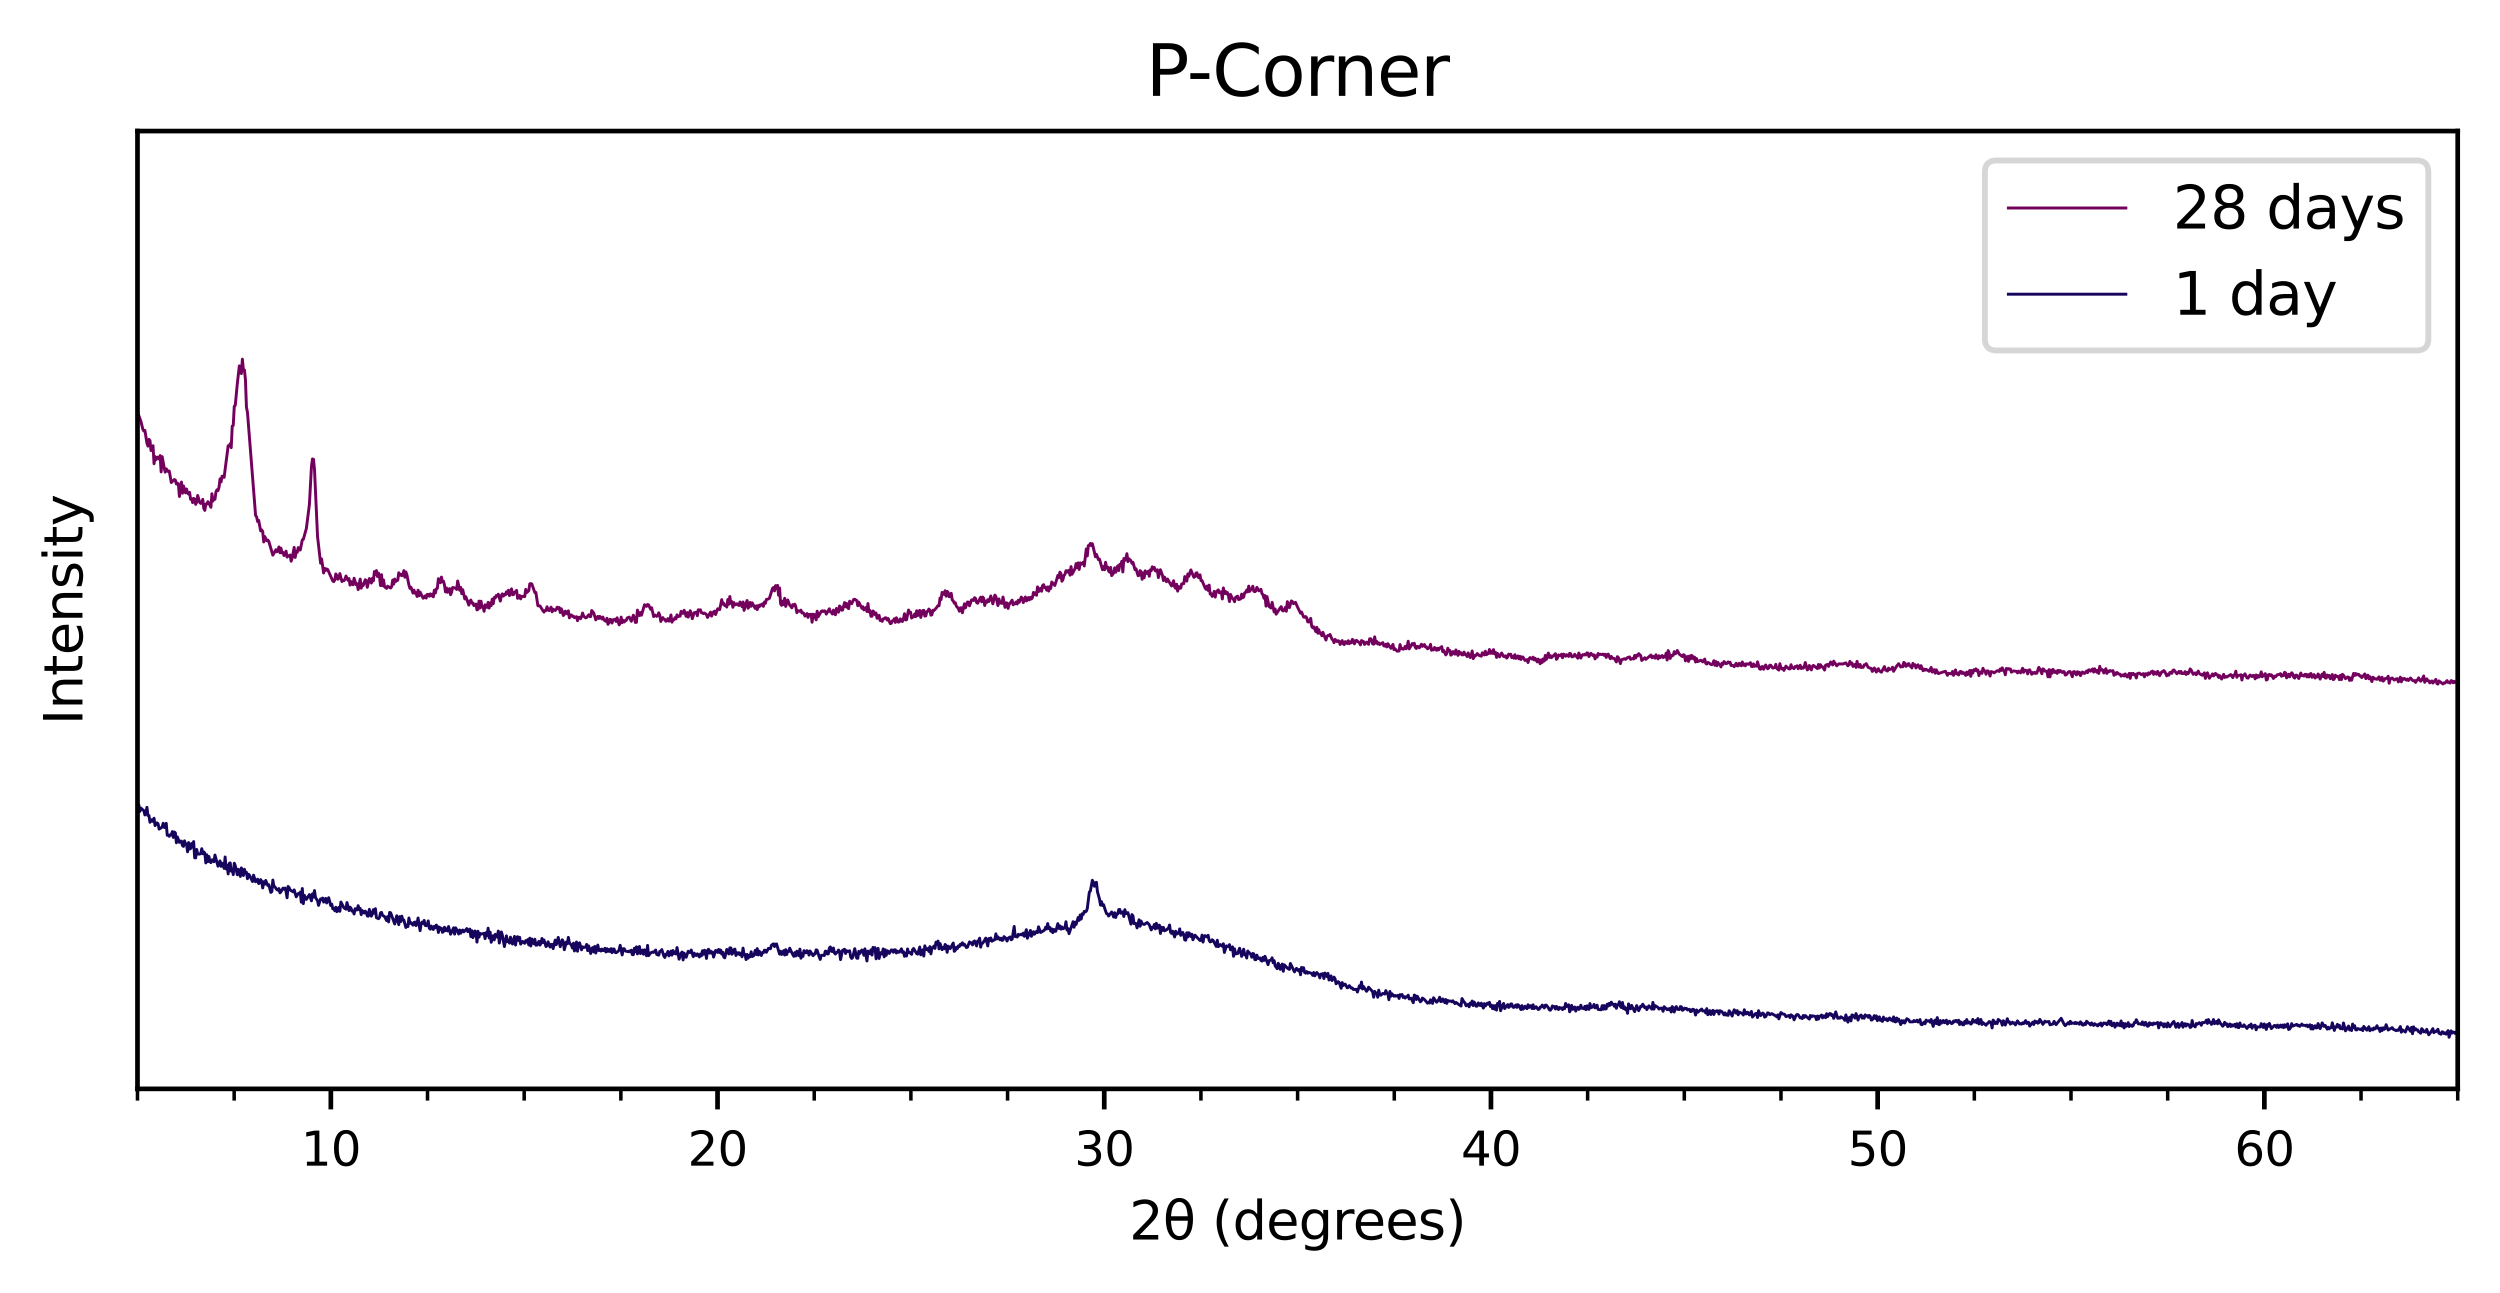 <?xml version="1.0" encoding="utf-8" standalone="no"?>
<!DOCTYPE svg PUBLIC "-//W3C//DTD SVG 1.1//EN"
  "http://www.w3.org/Graphics/SVG/1.1/DTD/svg11.dtd">
<svg xmlns:xlink="http://www.w3.org/1999/xlink" width="425.674pt" height="220.121pt" viewBox="0 0 425.674 220.121" xmlns="http://www.w3.org/2000/svg" version="1.1">
 <defs>
  <style type="text/css">*{stroke-linejoin: round; stroke-linecap: butt}</style>
 </defs>
 <g id="figure_1">
  <g id="patch_1">
   <path d="M 0 220.121 
L 425.674 220.121 
L 425.674 0 
L 0 0 
z
" style="fill: #ffffff"/>
  </g>
  <g id="axes_1">
   <g id="patch_2">
    <path d="M 23.41 185.398 
L 418.474 185.398 
L 418.474 22.318 
L 23.41 22.318 
z
" style="fill: #ffffff"/>
   </g>
   <g id="matplotlib.axis_1">
    <g id="xtick_1">
     <g id="line2d_1">
      <defs>
       <path id="mfa427fde31" d="M 0 0 
L 0 3.5 
" style="stroke: #000000; stroke-width: 0.8"/>
      </defs>
      <g>
       <use xlink:href="#mfa427fde31" x="56.332" y="185.398" style="stroke: #000000; stroke-width: 0.8"/>
      </g>
     </g>
     <g id="text_1">
      <!-- 10 -->
      <g transform="translate(51.242 198.477)scale(0.08 -0.08)">
       <defs>
        <path id="DejaVuSans-31" d="M 794 531 
L 1825 531 
L 1825 4091 
L 703 3866 
L 703 4441 
L 1819 4666 
L 2450 4666 
L 2450 531 
L 3481 531 
L 3481 0 
L 794 0 
L 794 531 
z
" transform="scale(0.016)"/>
        <path id="DejaVuSans-30" d="M 2034 4250 
Q 1547 4250 1301 3770 
Q 1056 3291 1056 2328 
Q 1056 1369 1301 889 
Q 1547 409 2034 409 
Q 2525 409 2770 889 
Q 3016 1369 3016 2328 
Q 3016 3291 2770 3770 
Q 2525 4250 2034 4250 
z
M 2034 4750 
Q 2819 4750 3233 4129 
Q 3647 3509 3647 2328 
Q 3647 1150 3233 529 
Q 2819 -91 2034 -91 
Q 1250 -91 836 529 
Q 422 1150 422 2328 
Q 422 3509 836 4129 
Q 1250 4750 2034 4750 
z
" transform="scale(0.016)"/>
       </defs>
       <use xlink:href="#DejaVuSans-31"/>
       <use xlink:href="#DejaVuSans-30" x="63.623"/>
      </g>
     </g>
    </g>
    <g id="xtick_2">
     <g id="line2d_2">
      <g>
       <use xlink:href="#mfa427fde31" x="122.176" y="185.398" style="stroke: #000000; stroke-width: 0.8"/>
      </g>
     </g>
     <g id="text_2">
      <!-- 20 -->
      <g transform="translate(117.086 198.477)scale(0.08 -0.08)">
       <defs>
        <path id="DejaVuSans-32" d="M 1228 531 
L 3431 531 
L 3431 0 
L 469 0 
L 469 531 
Q 828 903 1448 1529 
Q 2069 2156 2228 2338 
Q 2531 2678 2651 2914 
Q 2772 3150 2772 3378 
Q 2772 3750 2511 3984 
Q 2250 4219 1831 4219 
Q 1534 4219 1204 4116 
Q 875 4013 500 3803 
L 500 4441 
Q 881 4594 1212 4672 
Q 1544 4750 1819 4750 
Q 2544 4750 2975 4387 
Q 3406 4025 3406 3419 
Q 3406 3131 3298 2873 
Q 3191 2616 2906 2266 
Q 2828 2175 2409 1742 
Q 1991 1309 1228 531 
z
" transform="scale(0.016)"/>
       </defs>
       <use xlink:href="#DejaVuSans-32"/>
       <use xlink:href="#DejaVuSans-30" x="63.623"/>
      </g>
     </g>
    </g>
    <g id="xtick_3">
     <g id="line2d_3">
      <g>
       <use xlink:href="#mfa427fde31" x="188.02" y="185.398" style="stroke: #000000; stroke-width: 0.8"/>
      </g>
     </g>
     <g id="text_3">
      <!-- 30 -->
      <g transform="translate(182.93 198.477)scale(0.08 -0.08)">
       <defs>
        <path id="DejaVuSans-33" d="M 2597 2516 
Q 3050 2419 3304 2112 
Q 3559 1806 3559 1356 
Q 3559 666 3084 287 
Q 2609 -91 1734 -91 
Q 1441 -91 1130 -33 
Q 819 25 488 141 
L 488 750 
Q 750 597 1062 519 
Q 1375 441 1716 441 
Q 2309 441 2620 675 
Q 2931 909 2931 1356 
Q 2931 1769 2642 2001 
Q 2353 2234 1838 2234 
L 1294 2234 
L 1294 2753 
L 1863 2753 
Q 2328 2753 2575 2939 
Q 2822 3125 2822 3475 
Q 2822 3834 2567 4026 
Q 2313 4219 1838 4219 
Q 1578 4219 1281 4162 
Q 984 4106 628 3988 
L 628 4550 
Q 988 4650 1302 4700 
Q 1616 4750 1894 4750 
Q 2613 4750 3031 4423 
Q 3450 4097 3450 3541 
Q 3450 3153 3228 2886 
Q 3006 2619 2597 2516 
z
" transform="scale(0.016)"/>
       </defs>
       <use xlink:href="#DejaVuSans-33"/>
       <use xlink:href="#DejaVuSans-30" x="63.623"/>
      </g>
     </g>
    </g>
    <g id="xtick_4">
     <g id="line2d_4">
      <g>
       <use xlink:href="#mfa427fde31" x="253.864" y="185.398" style="stroke: #000000; stroke-width: 0.8"/>
      </g>
     </g>
     <g id="text_4">
      <!-- 40 -->
      <g transform="translate(248.774 198.477)scale(0.08 -0.08)">
       <defs>
        <path id="DejaVuSans-34" d="M 2419 4116 
L 825 1625 
L 2419 1625 
L 2419 4116 
z
M 2253 4666 
L 3047 4666 
L 3047 1625 
L 3713 1625 
L 3713 1100 
L 3047 1100 
L 3047 0 
L 2419 0 
L 2419 1100 
L 313 1100 
L 313 1709 
L 2253 4666 
z
" transform="scale(0.016)"/>
       </defs>
       <use xlink:href="#DejaVuSans-34"/>
       <use xlink:href="#DejaVuSans-30" x="63.623"/>
      </g>
     </g>
    </g>
    <g id="xtick_5">
     <g id="line2d_5">
      <g>
       <use xlink:href="#mfa427fde31" x="319.708" y="185.398" style="stroke: #000000; stroke-width: 0.8"/>
      </g>
     </g>
     <g id="text_5">
      <!-- 50 -->
      <g transform="translate(314.618 198.477)scale(0.08 -0.08)">
       <defs>
        <path id="DejaVuSans-35" d="M 691 4666 
L 3169 4666 
L 3169 4134 
L 1269 4134 
L 1269 2991 
Q 1406 3038 1543 3061 
Q 1681 3084 1819 3084 
Q 2600 3084 3056 2656 
Q 3513 2228 3513 1497 
Q 3513 744 3044 326 
Q 2575 -91 1722 -91 
Q 1428 -91 1123 -41 
Q 819 9 494 109 
L 494 744 
Q 775 591 1075 516 
Q 1375 441 1709 441 
Q 2250 441 2565 725 
Q 2881 1009 2881 1497 
Q 2881 1984 2565 2268 
Q 2250 2553 1709 2553 
Q 1456 2553 1204 2497 
Q 953 2441 691 2322 
L 691 4666 
z
" transform="scale(0.016)"/>
       </defs>
       <use xlink:href="#DejaVuSans-35"/>
       <use xlink:href="#DejaVuSans-30" x="63.623"/>
      </g>
     </g>
    </g>
    <g id="xtick_6">
     <g id="line2d_6">
      <g>
       <use xlink:href="#mfa427fde31" x="385.552" y="185.398" style="stroke: #000000; stroke-width: 0.8"/>
      </g>
     </g>
     <g id="text_6">
      <!-- 60 -->
      <g transform="translate(380.462 198.477)scale(0.08 -0.08)">
       <defs>
        <path id="DejaVuSans-36" d="M 2113 2584 
Q 1688 2584 1439 2293 
Q 1191 2003 1191 1497 
Q 1191 994 1439 701 
Q 1688 409 2113 409 
Q 2538 409 2786 701 
Q 3034 994 3034 1497 
Q 3034 2003 2786 2293 
Q 2538 2584 2113 2584 
z
M 3366 4563 
L 3366 3988 
Q 3128 4100 2886 4159 
Q 2644 4219 2406 4219 
Q 1781 4219 1451 3797 
Q 1122 3375 1075 2522 
Q 1259 2794 1537 2939 
Q 1816 3084 2150 3084 
Q 2853 3084 3261 2657 
Q 3669 2231 3669 1497 
Q 3669 778 3244 343 
Q 2819 -91 2113 -91 
Q 1303 -91 875 529 
Q 447 1150 447 2328 
Q 447 3434 972 4092 
Q 1497 4750 2381 4750 
Q 2619 4750 2861 4703 
Q 3103 4656 3366 4563 
z
" transform="scale(0.016)"/>
       </defs>
       <use xlink:href="#DejaVuSans-36"/>
       <use xlink:href="#DejaVuSans-30" x="63.623"/>
      </g>
     </g>
    </g>
    <g id="xtick_7">
     <g id="line2d_7">
      <defs>
       <path id="m57fa1c8142" d="M 0 0 
L 0 2 
" style="stroke: #000000; stroke-width: 0.6"/>
      </defs>
      <g>
       <use xlink:href="#m57fa1c8142" x="23.41" y="185.398" style="stroke: #000000; stroke-width: 0.6"/>
      </g>
     </g>
    </g>
    <g id="xtick_8">
     <g id="line2d_8">
      <g>
       <use xlink:href="#m57fa1c8142" x="39.871" y="185.398" style="stroke: #000000; stroke-width: 0.6"/>
      </g>
     </g>
    </g>
    <g id="xtick_9">
     <g id="line2d_9">
      <g>
       <use xlink:href="#m57fa1c8142" x="72.793" y="185.398" style="stroke: #000000; stroke-width: 0.6"/>
      </g>
     </g>
    </g>
    <g id="xtick_10">
     <g id="line2d_10">
      <g>
       <use xlink:href="#m57fa1c8142" x="89.254" y="185.398" style="stroke: #000000; stroke-width: 0.6"/>
      </g>
     </g>
    </g>
    <g id="xtick_11">
     <g id="line2d_11">
      <g>
       <use xlink:href="#m57fa1c8142" x="105.715" y="185.398" style="stroke: #000000; stroke-width: 0.6"/>
      </g>
     </g>
    </g>
    <g id="xtick_12">
     <g id="line2d_12">
      <g>
       <use xlink:href="#m57fa1c8142" x="138.637" y="185.398" style="stroke: #000000; stroke-width: 0.6"/>
      </g>
     </g>
    </g>
    <g id="xtick_13">
     <g id="line2d_13">
      <g>
       <use xlink:href="#m57fa1c8142" x="155.098" y="185.398" style="stroke: #000000; stroke-width: 0.6"/>
      </g>
     </g>
    </g>
    <g id="xtick_14">
     <g id="line2d_14">
      <g>
       <use xlink:href="#m57fa1c8142" x="171.559" y="185.398" style="stroke: #000000; stroke-width: 0.6"/>
      </g>
     </g>
    </g>
    <g id="xtick_15">
     <g id="line2d_15">
      <g>
       <use xlink:href="#m57fa1c8142" x="204.481" y="185.398" style="stroke: #000000; stroke-width: 0.6"/>
      </g>
     </g>
    </g>
    <g id="xtick_16">
     <g id="line2d_16">
      <g>
       <use xlink:href="#m57fa1c8142" x="220.942" y="185.398" style="stroke: #000000; stroke-width: 0.6"/>
      </g>
     </g>
    </g>
    <g id="xtick_17">
     <g id="line2d_17">
      <g>
       <use xlink:href="#m57fa1c8142" x="237.403" y="185.398" style="stroke: #000000; stroke-width: 0.6"/>
      </g>
     </g>
    </g>
    <g id="xtick_18">
     <g id="line2d_18">
      <g>
       <use xlink:href="#m57fa1c8142" x="270.325" y="185.398" style="stroke: #000000; stroke-width: 0.6"/>
      </g>
     </g>
    </g>
    <g id="xtick_19">
     <g id="line2d_19">
      <g>
       <use xlink:href="#m57fa1c8142" x="286.786" y="185.398" style="stroke: #000000; stroke-width: 0.6"/>
      </g>
     </g>
    </g>
    <g id="xtick_20">
     <g id="line2d_20">
      <g>
       <use xlink:href="#m57fa1c8142" x="303.247" y="185.398" style="stroke: #000000; stroke-width: 0.6"/>
      </g>
     </g>
    </g>
    <g id="xtick_21">
     <g id="line2d_21">
      <g>
       <use xlink:href="#m57fa1c8142" x="336.169" y="185.398" style="stroke: #000000; stroke-width: 0.6"/>
      </g>
     </g>
    </g>
    <g id="xtick_22">
     <g id="line2d_22">
      <g>
       <use xlink:href="#m57fa1c8142" x="352.63" y="185.398" style="stroke: #000000; stroke-width: 0.6"/>
      </g>
     </g>
    </g>
    <g id="xtick_23">
     <g id="line2d_23">
      <g>
       <use xlink:href="#m57fa1c8142" x="369.091" y="185.398" style="stroke: #000000; stroke-width: 0.6"/>
      </g>
     </g>
    </g>
    <g id="xtick_24">
     <g id="line2d_24">
      <g>
       <use xlink:href="#m57fa1c8142" x="402.013" y="185.398" style="stroke: #000000; stroke-width: 0.6"/>
      </g>
     </g>
    </g>
    <g id="xtick_25">
     <g id="line2d_25">
      <g>
       <use xlink:href="#m57fa1c8142" x="418.474" y="185.398" style="stroke: #000000; stroke-width: 0.6"/>
      </g>
     </g>
    </g>
    <g id="text_7">
     <!-- 2θ (degrees) -->
     <g transform="translate(192.271 211.05)scale(0.09 -0.09)">
      <defs>
       <path id="DejaVuSans-3b8" d="M 2953 2219 
L 963 2219 
Q 1009 1284 1225 888 
Q 1494 400 1959 400 
Q 2428 400 2688 891 
Q 2916 1322 2953 2219 
z
M 2944 2750 
Q 2856 3638 2688 3950 
Q 2419 4444 1959 4444 
Q 1481 4444 1228 3956 
Q 1028 3563 969 2750 
L 2944 2750 
z
M 1959 4913 
Q 2709 4913 3138 4250 
Q 3566 3591 3566 2422 
Q 3566 1256 3138 594 
Q 2709 -72 1959 -72 
Q 1206 -72 781 594 
Q 353 1256 353 2422 
Q 353 3591 781 4250 
Q 1206 4913 1959 4913 
z
" transform="scale(0.016)"/>
       <path id="DejaVuSans-20" transform="scale(0.016)"/>
       <path id="DejaVuSans-28" d="M 1984 4856 
Q 1566 4138 1362 3434 
Q 1159 2731 1159 2009 
Q 1159 1288 1364 580 
Q 1569 -128 1984 -844 
L 1484 -844 
Q 1016 -109 783 600 
Q 550 1309 550 2009 
Q 550 2706 781 3412 
Q 1013 4119 1484 4856 
L 1984 4856 
z
" transform="scale(0.016)"/>
       <path id="DejaVuSans-64" d="M 2906 2969 
L 2906 4863 
L 3481 4863 
L 3481 0 
L 2906 0 
L 2906 525 
Q 2725 213 2448 61 
Q 2172 -91 1784 -91 
Q 1150 -91 751 415 
Q 353 922 353 1747 
Q 353 2572 751 3078 
Q 1150 3584 1784 3584 
Q 2172 3584 2448 3432 
Q 2725 3281 2906 2969 
z
M 947 1747 
Q 947 1113 1208 752 
Q 1469 391 1925 391 
Q 2381 391 2643 752 
Q 2906 1113 2906 1747 
Q 2906 2381 2643 2742 
Q 2381 3103 1925 3103 
Q 1469 3103 1208 2742 
Q 947 2381 947 1747 
z
" transform="scale(0.016)"/>
       <path id="DejaVuSans-65" d="M 3597 1894 
L 3597 1613 
L 953 1613 
Q 991 1019 1311 708 
Q 1631 397 2203 397 
Q 2534 397 2845 478 
Q 3156 559 3463 722 
L 3463 178 
Q 3153 47 2828 -22 
Q 2503 -91 2169 -91 
Q 1331 -91 842 396 
Q 353 884 353 1716 
Q 353 2575 817 3079 
Q 1281 3584 2069 3584 
Q 2775 3584 3186 3129 
Q 3597 2675 3597 1894 
z
M 3022 2063 
Q 3016 2534 2758 2815 
Q 2500 3097 2075 3097 
Q 1594 3097 1305 2825 
Q 1016 2553 972 2059 
L 3022 2063 
z
" transform="scale(0.016)"/>
       <path id="DejaVuSans-67" d="M 2906 1791 
Q 2906 2416 2648 2759 
Q 2391 3103 1925 3103 
Q 1463 3103 1205 2759 
Q 947 2416 947 1791 
Q 947 1169 1205 825 
Q 1463 481 1925 481 
Q 2391 481 2648 825 
Q 2906 1169 2906 1791 
z
M 3481 434 
Q 3481 -459 3084 -895 
Q 2688 -1331 1869 -1331 
Q 1566 -1331 1297 -1286 
Q 1028 -1241 775 -1147 
L 775 -588 
Q 1028 -725 1275 -790 
Q 1522 -856 1778 -856 
Q 2344 -856 2625 -561 
Q 2906 -266 2906 331 
L 2906 616 
Q 2728 306 2450 153 
Q 2172 0 1784 0 
Q 1141 0 747 490 
Q 353 981 353 1791 
Q 353 2603 747 3093 
Q 1141 3584 1784 3584 
Q 2172 3584 2450 3431 
Q 2728 3278 2906 2969 
L 2906 3500 
L 3481 3500 
L 3481 434 
z
" transform="scale(0.016)"/>
       <path id="DejaVuSans-72" d="M 2631 2963 
Q 2534 3019 2420 3045 
Q 2306 3072 2169 3072 
Q 1681 3072 1420 2755 
Q 1159 2438 1159 1844 
L 1159 0 
L 581 0 
L 581 3500 
L 1159 3500 
L 1159 2956 
Q 1341 3275 1631 3429 
Q 1922 3584 2338 3584 
Q 2397 3584 2469 3576 
Q 2541 3569 2628 3553 
L 2631 2963 
z
" transform="scale(0.016)"/>
       <path id="DejaVuSans-73" d="M 2834 3397 
L 2834 2853 
Q 2591 2978 2328 3040 
Q 2066 3103 1784 3103 
Q 1356 3103 1142 2972 
Q 928 2841 928 2578 
Q 928 2378 1081 2264 
Q 1234 2150 1697 2047 
L 1894 2003 
Q 2506 1872 2764 1633 
Q 3022 1394 3022 966 
Q 3022 478 2636 193 
Q 2250 -91 1575 -91 
Q 1294 -91 989 -36 
Q 684 19 347 128 
L 347 722 
Q 666 556 975 473 
Q 1284 391 1588 391 
Q 1994 391 2212 530 
Q 2431 669 2431 922 
Q 2431 1156 2273 1281 
Q 2116 1406 1581 1522 
L 1381 1569 
Q 847 1681 609 1914 
Q 372 2147 372 2553 
Q 372 3047 722 3315 
Q 1072 3584 1716 3584 
Q 2034 3584 2315 3537 
Q 2597 3491 2834 3397 
z
" transform="scale(0.016)"/>
       <path id="DejaVuSans-29" d="M 513 4856 
L 1013 4856 
Q 1481 4119 1714 3412 
Q 1947 2706 1947 2009 
Q 1947 1309 1714 600 
Q 1481 -109 1013 -844 
L 513 -844 
Q 928 -128 1133 580 
Q 1338 1288 1338 2009 
Q 1338 2731 1133 3434 
Q 928 4138 513 4856 
z
" transform="scale(0.016)"/>
      </defs>
      <use xlink:href="#DejaVuSans-32"/>
      <use xlink:href="#DejaVuSans-3b8" x="63.623"/>
      <use xlink:href="#DejaVuSans-20" x="124.805"/>
      <use xlink:href="#DejaVuSans-28" x="156.592"/>
      <use xlink:href="#DejaVuSans-64" x="195.605"/>
      <use xlink:href="#DejaVuSans-65" x="259.082"/>
      <use xlink:href="#DejaVuSans-67" x="320.605"/>
      <use xlink:href="#DejaVuSans-72" x="384.082"/>
      <use xlink:href="#DejaVuSans-65" x="422.945"/>
      <use xlink:href="#DejaVuSans-65" x="484.469"/>
      <use xlink:href="#DejaVuSans-73" x="545.992"/>
      <use xlink:href="#DejaVuSans-29" x="598.092"/>
     </g>
    </g>
   </g>
   <g id="matplotlib.axis_2">
    <g id="ytick_1">
     <g id="line2d_26"/>
    </g>
    <g id="ytick_2">
     <g id="line2d_27"/>
    </g>
    <g id="ytick_3">
     <g id="line2d_28"/>
    </g>
    <g id="ytick_4">
     <g id="line2d_29"/>
    </g>
    <g id="ytick_5">
     <g id="line2d_30"/>
    </g>
    <g id="ytick_6">
     <g id="line2d_31"/>
    </g>
    <g id="ytick_7">
     <g id="line2d_32"/>
    </g>
    <g id="ytick_8">
     <g id="line2d_33"/>
    </g>
    <g id="ytick_9">
     <g id="line2d_34"/>
    </g>
    <g id="text_8">
     <!-- Intensity -->
     <g transform="translate(14.039 123.444)rotate(-90)scale(0.09 -0.09)">
      <defs>
       <path id="DejaVuSans-49" d="M 628 4666 
L 1259 4666 
L 1259 0 
L 628 0 
L 628 4666 
z
" transform="scale(0.016)"/>
       <path id="DejaVuSans-6e" d="M 3513 2113 
L 3513 0 
L 2938 0 
L 2938 2094 
Q 2938 2591 2744 2837 
Q 2550 3084 2163 3084 
Q 1697 3084 1428 2787 
Q 1159 2491 1159 1978 
L 1159 0 
L 581 0 
L 581 3500 
L 1159 3500 
L 1159 2956 
Q 1366 3272 1645 3428 
Q 1925 3584 2291 3584 
Q 2894 3584 3203 3211 
Q 3513 2838 3513 2113 
z
" transform="scale(0.016)"/>
       <path id="DejaVuSans-74" d="M 1172 4494 
L 1172 3500 
L 2356 3500 
L 2356 3053 
L 1172 3053 
L 1172 1153 
Q 1172 725 1289 603 
Q 1406 481 1766 481 
L 2356 481 
L 2356 0 
L 1766 0 
Q 1100 0 847 248 
Q 594 497 594 1153 
L 594 3053 
L 172 3053 
L 172 3500 
L 594 3500 
L 594 4494 
L 1172 4494 
z
" transform="scale(0.016)"/>
       <path id="DejaVuSans-69" d="M 603 3500 
L 1178 3500 
L 1178 0 
L 603 0 
L 603 3500 
z
M 603 4863 
L 1178 4863 
L 1178 4134 
L 603 4134 
L 603 4863 
z
" transform="scale(0.016)"/>
       <path id="DejaVuSans-79" d="M 2059 -325 
Q 1816 -950 1584 -1140 
Q 1353 -1331 966 -1331 
L 506 -1331 
L 506 -850 
L 844 -850 
Q 1081 -850 1212 -737 
Q 1344 -625 1503 -206 
L 1606 56 
L 191 3500 
L 800 3500 
L 1894 763 
L 2988 3500 
L 3597 3500 
L 2059 -325 
z
" transform="scale(0.016)"/>
      </defs>
      <use xlink:href="#DejaVuSans-49"/>
      <use xlink:href="#DejaVuSans-6e" x="29.492"/>
      <use xlink:href="#DejaVuSans-74" x="92.871"/>
      <use xlink:href="#DejaVuSans-65" x="132.08"/>
      <use xlink:href="#DejaVuSans-6e" x="193.604"/>
      <use xlink:href="#DejaVuSans-73" x="256.982"/>
      <use xlink:href="#DejaVuSans-69" x="309.082"/>
      <use xlink:href="#DejaVuSans-74" x="336.865"/>
      <use xlink:href="#DejaVuSans-79" x="376.074"/>
     </g>
    </g>
   </g>
   <g id="line2d_35">
    <path d="M 23.461 137.207 
L 23.634 137.042 
L 23.807 138.16 
L 23.98 137.583 
L 24.326 137.903 
L 24.499 138.022 
L 24.672 138.765 
L 24.844 138.481 
L 25.017 137.464 
L 25.19 138.856 
L 25.363 138.865 
L 25.536 140.011 
L 25.882 139.562 
L 26.055 139.864 
L 26.228 139.323 
L 26.401 140.569 
L 26.747 140.111 
L 26.919 140.276 
L 27.092 141.174 
L 27.611 140.826 
L 27.784 140.175 
L 27.957 140.872 
L 28.13 140.908 
L 28.303 140.185 
L 28.476 142.219 
L 28.649 142.209 
L 28.821 142.393 
L 28.994 142.118 
L 29.167 142.173 
L 29.34 141.596 
L 29.513 142.585 
L 29.686 141.669 
L 29.859 141.815 
L 30.032 143.492 
L 30.205 142.512 
L 30.551 143.428 
L 30.723 143.226 
L 30.896 143.217 
L 31.069 143.978 
L 31.242 144.115 
L 31.415 143.171 
L 31.588 143.721 
L 31.761 143.703 
L 31.934 145.031 
L 32.107 143.465 
L 32.28 144.573 
L 32.453 144.472 
L 32.625 143.62 
L 32.798 144.252 
L 32.971 143.291 
L 33.144 146.048 
L 33.317 146.076 
L 33.49 144.637 
L 33.663 145.416 
L 34.009 145.416 
L 34.182 145.343 
L 34.355 144.509 
L 34.527 145.37 
L 34.7 145.059 
L 34.873 145.251 
L 35.046 146.928 
L 35.219 145.553 
L 35.392 146.708 
L 35.565 145.828 
L 35.738 146.644 
L 35.911 146.882 
L 36.084 146.415 
L 36.257 146.406 
L 36.429 146.726 
L 36.602 145.59 
L 37.121 147.477 
L 37.467 146.589 
L 37.64 147.514 
L 37.813 146.974 
L 37.986 147.285 
L 38.159 147.862 
L 38.331 145.92 
L 38.504 147.954 
L 38.677 147.358 
L 38.85 148.797 
L 39.023 147.019 
L 39.196 146.928 
L 39.369 148.329 
L 39.542 148.036 
L 39.715 148.925 
L 39.888 146.983 
L 40.061 147.395 
L 40.406 148.943 
L 40.579 148.018 
L 40.925 149.227 
L 41.098 147.78 
L 41.271 148.137 
L 41.444 149.072 
L 41.617 148.018 
L 41.79 148.678 
L 41.963 148.531 
L 42.135 149.612 
L 42.308 148.852 
L 42.481 149.044 
L 43 150.107 
L 43.173 149.017 
L 43.519 150.134 
L 43.692 150.015 
L 43.865 149.695 
L 44.038 150.437 
L 44.21 150.336 
L 44.383 149.768 
L 44.556 150.07 
L 44.729 151.188 
L 44.902 150.134 
L 45.075 150.556 
L 45.248 149.914 
L 45.594 150.767 
L 45.767 150.638 
L 46.112 151.948 
L 46.285 151.802 
L 46.458 149.85 
L 46.631 150.895 
L 46.804 151.005 
L 47.15 151.49 
L 47.323 151.573 
L 47.496 151.298 
L 47.669 152.022 
L 47.842 151.829 
L 48.187 151.225 
L 48.36 151.408 
L 48.533 151.215 
L 48.706 151.793 
L 48.879 152.865 
L 49.052 150.941 
L 49.225 151.124 
L 49.398 151.536 
L 49.916 151.857 
L 50.089 151.527 
L 50.435 152.7 
L 50.781 152.15 
L 50.954 152.15 
L 51.127 151.903 
L 51.3 153.607 
L 51.473 151.289 
L 51.646 153.863 
L 51.818 152.443 
L 52.164 153.139 
L 52.683 152.324 
L 53.029 153.378 
L 53.202 152.196 
L 53.375 152.745 
L 53.548 151.637 
L 53.72 152.837 
L 54.066 153.359 
L 54.239 154.156 
L 54.585 153.057 
L 54.758 153.158 
L 54.931 152.91 
L 55.104 153.598 
L 55.45 152.965 
L 55.622 153.744 
L 55.968 152.855 
L 56.314 154.184 
L 56.487 153.946 
L 56.66 154.734 
L 56.833 154.697 
L 57.006 155.073 
L 57.179 154.477 
L 57.352 155.228 
L 57.524 155.073 
L 57.697 154.495 
L 57.87 155.164 
L 58.043 153.588 
L 58.562 154.578 
L 58.908 154.807 
L 59.081 153.68 
L 59.427 155.045 
L 59.599 154.459 
L 59.772 154.66 
L 59.945 155.146 
L 60.118 155.118 
L 60.291 155.622 
L 60.464 154.724 
L 60.637 154.944 
L 60.81 154.926 
L 60.983 154.211 
L 61.156 154.889 
L 61.329 154.679 
L 61.501 155.732 
L 61.674 155.036 
L 62.02 155.467 
L 62.193 155.137 
L 62.366 155.347 
L 62.539 155.961 
L 62.712 155.998 
L 62.885 154.844 
L 63.231 155.989 
L 63.403 155.631 
L 63.576 154.88 
L 63.749 155.485 
L 63.922 154.724 
L 64.095 156.245 
L 64.441 156.429 
L 64.614 156.227 
L 64.787 155.439 
L 64.96 155.347 
L 65.133 155.86 
L 65.478 156.062 
L 65.824 156.74 
L 65.997 156.071 
L 66.17 156.969 
L 66.343 155.357 
L 66.516 155.421 
L 67.207 157.326 
L 67.553 155.925 
L 67.899 157.436 
L 68.072 156.071 
L 68.245 156.914 
L 68.418 155.998 
L 68.591 156.667 
L 68.764 156.648 
L 69.109 157.922 
L 69.282 157.519 
L 69.455 157.766 
L 69.628 156.309 
L 69.801 157.226 
L 69.974 157.088 
L 70.32 157.528 
L 70.493 157.07 
L 70.666 156.997 
L 70.839 157.601 
L 71.011 157.198 
L 71.184 156.309 
L 71.53 158.462 
L 71.703 157.326 
L 71.876 157.006 
L 72.049 157.253 
L 72.222 156.722 
L 72.395 157.574 
L 72.568 157.629 
L 72.741 157.491 
L 72.913 156.804 
L 73.086 158.023 
L 73.259 158.215 
L 73.432 157.675 
L 73.778 158.261 
L 73.951 157.72 
L 74.124 157.977 
L 74.297 157.519 
L 74.47 157.757 
L 74.643 158.774 
L 74.816 157.867 
L 74.988 158.233 
L 75.161 158.05 
L 75.334 158.746 
L 75.507 158.627 
L 75.68 157.876 
L 75.853 158.462 
L 76.026 158.133 
L 76.199 158.508 
L 76.372 157.757 
L 76.718 159.067 
L 77.236 157.986 
L 77.409 159.049 
L 77.582 157.986 
L 77.928 158.563 
L 78.101 159.03 
L 78.274 158.352 
L 78.447 158.893 
L 78.62 158.472 
L 78.792 158.362 
L 78.965 158.673 
L 79.311 158.325 
L 79.484 158.105 
L 79.657 158.637 
L 80.003 158.197 
L 80.176 159.479 
L 80.349 158.472 
L 80.522 159.644 
L 80.694 159.25 
L 80.867 158.517 
L 81.04 158.728 
L 81.213 160.414 
L 81.386 158.563 
L 81.559 159.571 
L 81.732 158.921 
L 81.905 159.058 
L 82.424 158.911 
L 82.596 159.818 
L 82.769 158.801 
L 82.942 159.287 
L 83.115 158.041 
L 83.288 159.708 
L 83.461 158.719 
L 83.634 160.441 
L 83.98 159.324 
L 84.153 160.029 
L 84.326 159.085 
L 84.671 159.571 
L 84.844 158.536 
L 85.017 160.57 
L 85.363 158.682 
L 85.536 159.232 
L 85.882 161.165 
L 86.228 159.351 
L 86.4 160.331 
L 86.573 160.093 
L 86.746 160.579 
L 86.919 159.571 
L 87.265 160.744 
L 87.611 159.443 
L 87.784 160.909 
L 87.957 159.727 
L 88.13 159.489 
L 88.302 160.139 
L 88.475 159.599 
L 88.648 160.753 
L 88.994 160.304 
L 89.34 160.615 
L 89.513 160.157 
L 89.686 160.414 
L 89.859 159.983 
L 90.032 160.881 
L 90.204 159.745 
L 90.377 161.074 
L 90.55 159.873 
L 90.896 160.689 
L 91.069 159.928 
L 91.242 160.936 
L 91.415 160.927 
L 91.761 160.286 
L 91.934 160.918 
L 92.107 160.615 
L 92.279 159.791 
L 92.452 160.496 
L 92.625 160.047 
L 92.971 161.174 
L 93.144 161.009 
L 93.317 160.359 
L 93.663 161.248 
L 93.836 160.799 
L 94.009 160.799 
L 94.181 161.522 
L 94.527 160.075 
L 94.7 160.854 
L 94.873 160.469 
L 95.046 159.617 
L 95.392 161.193 
L 95.738 160.02 
L 95.911 160.331 
L 96.083 161.706 
L 96.429 160.405 
L 96.602 160.698 
L 96.775 159.608 
L 96.948 160.524 
L 97.294 160.945 
L 97.467 161.422 
L 97.64 160.597 
L 97.813 161.916 
L 98.158 160.396 
L 98.331 161.962 
L 98.504 160.735 
L 98.677 160.533 
L 99.023 161.724 
L 99.196 161.211 
L 99.369 161.33 
L 99.715 161.266 
L 99.887 160.808 
L 100.06 161.861 
L 100.233 161.064 
L 100.579 162.347 
L 100.752 161.522 
L 100.925 161.339 
L 101.098 162.072 
L 101.271 161.147 
L 101.444 162.265 
L 101.789 160.918 
L 101.962 161.843 
L 102.135 161.651 
L 102.308 161.935 
L 102.481 161.605 
L 102.654 161.852 
L 102.827 161.834 
L 103 161.468 
L 103.173 162.091 
L 103.346 161.532 
L 103.519 161.99 
L 103.691 161.669 
L 103.864 162.008 
L 104.037 161.532 
L 104.21 162.21 
L 104.383 161.587 
L 104.556 161.587 
L 104.729 162.155 
L 104.902 162.21 
L 105.248 161.971 
L 105.421 161.742 
L 105.593 160.954 
L 105.939 162.594 
L 106.112 161.541 
L 106.285 161.541 
L 106.458 161.916 
L 106.977 162.054 
L 107.15 161.926 
L 107.323 162.072 
L 107.496 161.788 
L 107.668 162.539 
L 107.841 162.549 
L 108.014 161.468 
L 108.187 162.054 
L 108.36 161.22 
L 108.533 162.42 
L 108.706 161.321 
L 108.879 161.165 
L 109.052 162.365 
L 109.398 161.77 
L 109.57 162.475 
L 109.743 161.733 
L 109.916 161.935 
L 110.089 162.732 
L 110.262 160.973 
L 110.435 162.714 
L 110.781 162.255 
L 111.127 162.091 
L 111.3 162.164 
L 111.645 161.761 
L 111.818 162.503 
L 112.164 162.631 
L 112.337 161.99 
L 112.51 161.944 
L 112.683 161.687 
L 113.029 162.768 
L 113.202 163.025 
L 113.374 162.466 
L 113.547 162.521 
L 113.72 161.999 
L 113.893 162.759 
L 114.066 162.466 
L 114.239 161.953 
L 114.412 162.631 
L 114.585 161.843 
L 114.758 162.365 
L 114.931 162.1 
L 115.104 162.439 
L 115.276 161.339 
L 115.622 163.318 
L 115.968 162.31 
L 116.141 162.1 
L 116.314 163.446 
L 116.487 162.292 
L 116.66 162.833 
L 116.833 162.998 
L 117.178 161.971 
L 117.524 162.2 
L 117.697 161.761 
L 118.043 162.888 
L 118.216 162.301 
L 118.389 162.631 
L 118.562 162.695 
L 118.735 162.411 
L 118.908 162.594 
L 119.08 162.943 
L 119.253 162.448 
L 119.426 162.75 
L 119.599 161.889 
L 119.772 162.484 
L 119.945 161.797 
L 120.118 161.999 
L 120.291 163.19 
L 120.464 161.816 
L 120.637 161.632 
L 120.81 162.283 
L 120.982 161.935 
L 121.155 162.301 
L 121.328 162.109 
L 121.501 162.961 
L 121.847 161.834 
L 122.02 161.88 
L 122.193 162.155 
L 122.366 161.66 
L 122.539 162.2 
L 122.712 161.761 
L 122.885 162.448 
L 123.057 162.127 
L 123.23 162.943 
L 123.403 163.089 
L 123.749 161.66 
L 124.095 162.429 
L 124.268 161.394 
L 124.441 161.403 
L 124.614 162.475 
L 124.787 162.283 
L 124.959 161.687 
L 125.132 161.605 
L 125.305 162.686 
L 125.478 162.21 
L 125.651 162.448 
L 125.824 162.219 
L 125.997 162.567 
L 126.17 162.292 
L 126.343 162.906 
L 126.516 161.44 
L 126.689 162.567 
L 126.861 162.512 
L 127.034 163.382 
L 127.207 162.512 
L 127.38 163.144 
L 127.553 162.649 
L 127.726 162.906 
L 127.899 162.054 
L 128.072 162.86 
L 128.245 162.805 
L 128.418 162.567 
L 128.591 161.816 
L 128.763 162.521 
L 128.936 161.522 
L 129.109 162.604 
L 129.282 161.962 
L 129.628 162.686 
L 129.801 162.182 
L 129.974 162.228 
L 130.147 161.788 
L 130.32 161.806 
L 130.493 162.145 
L 130.838 161.477 
L 131.184 161.541 
L 131.357 160.936 
L 131.703 160.707 
L 131.876 161.165 
L 132.049 160.762 
L 132.222 160.725 
L 132.74 162.457 
L 132.913 161.962 
L 133.086 162.512 
L 133.432 161.871 
L 133.605 162.613 
L 133.778 161.697 
L 133.951 162.521 
L 134.124 161.935 
L 134.297 162.017 
L 134.469 161.449 
L 134.815 162.21 
L 135.161 162.833 
L 135.334 162.2 
L 135.507 162.768 
L 135.68 161.962 
L 135.853 162.576 
L 136.026 162.723 
L 136.199 161.605 
L 136.371 163.153 
L 136.544 162.375 
L 136.717 162.842 
L 136.89 161.871 
L 137.063 161.962 
L 137.236 162.246 
L 137.409 161.88 
L 137.582 161.99 
L 137.755 162.622 
L 137.928 161.926 
L 138.446 162.723 
L 138.619 162.42 
L 138.792 162.439 
L 138.965 161.724 
L 139.138 161.806 
L 139.484 162.915 
L 139.657 163.364 
L 139.83 162.668 
L 140.176 162.649 
L 140.348 162.704 
L 140.521 161.953 
L 140.694 161.981 
L 140.867 162.439 
L 141.04 162.411 
L 141.213 161.422 
L 141.386 161.238 
L 141.559 161.971 
L 141.732 162.017 
L 141.905 161.422 
L 142.078 162.274 
L 142.25 162.439 
L 142.423 162.164 
L 142.596 162.136 
L 142.769 161.761 
L 142.942 161.962 
L 143.115 163.391 
L 143.461 161.816 
L 143.807 161.632 
L 143.98 162.347 
L 144.152 161.871 
L 144.325 162.026 
L 144.671 161.889 
L 144.844 162.933 
L 145.017 163.19 
L 145.19 163.007 
L 145.536 161.532 
L 145.882 163.144 
L 146.054 163.172 
L 146.227 161.981 
L 146.4 162.347 
L 146.746 161.752 
L 146.919 161.953 
L 147.092 162.649 
L 147.265 161.559 
L 147.611 163.621 
L 147.784 161.944 
L 148.129 162.384 
L 148.302 161.733 
L 148.475 162.622 
L 148.648 161.312 
L 148.821 161.926 
L 148.994 161.358 
L 149.167 163.254 
L 149.513 161.486 
L 149.686 163.199 
L 149.858 162.393 
L 150.031 162.191 
L 150.204 162.448 
L 150.377 161.568 
L 150.55 162.915 
L 150.723 161.715 
L 150.896 162.659 
L 151.069 161.889 
L 151.242 162.008 
L 151.415 162.329 
L 151.76 161.742 
L 151.933 161.779 
L 152.106 162.136 
L 152.279 161.724 
L 152.452 161.724 
L 152.625 162.265 
L 152.798 161.944 
L 152.971 162.127 
L 153.144 162.127 
L 153.49 161.559 
L 153.662 162.182 
L 153.835 162.036 
L 154.008 162.823 
L 154.181 162.283 
L 154.354 162.778 
L 154.527 161.577 
L 154.7 162.21 
L 154.873 162.145 
L 155.219 162.494 
L 155.392 161.687 
L 155.565 161.504 
L 156.083 162.384 
L 156.256 162.457 
L 156.602 161.248 
L 156.775 162.576 
L 157.121 161.724 
L 157.294 162.787 
L 157.467 161.046 
L 157.639 161.614 
L 157.812 161.697 
L 157.985 161.504 
L 158.158 161.999 
L 158.331 161.183 
L 158.504 162.411 
L 158.677 161.385 
L 158.85 161.403 
L 159.023 161.083 
L 159.196 161.486 
L 159.369 160.423 
L 159.541 160.78 
L 159.714 160.24 
L 159.887 161.559 
L 160.06 160.661 
L 160.406 161.697 
L 160.579 161.321 
L 160.752 161.55 
L 160.925 160.817 
L 161.098 161.019 
L 161.271 162.155 
L 161.443 161.101 
L 161.789 161.522 
L 162.308 160.57 
L 162.481 161.981 
L 162.654 161.834 
L 162.827 161.293 
L 163 161.522 
L 163.173 161.064 
L 163.345 161.174 
L 163.518 160.78 
L 163.691 160.899 
L 163.864 160.524 
L 164.037 160.918 
L 164.21 160.771 
L 164.556 161.339 
L 164.729 161.266 
L 165.075 160.377 
L 165.247 160.597 
L 165.42 160.515 
L 165.593 160.89 
L 165.766 160.341 
L 165.939 160.212 
L 166.285 161.064 
L 166.458 160.231 
L 166.631 160.194 
L 166.804 159.745 
L 166.977 161.275 
L 167.149 160.606 
L 167.322 160.597 
L 167.668 160.057 
L 167.841 159.736 
L 168.187 161.064 
L 168.36 159.8 
L 168.533 160.157 
L 168.706 159.708 
L 168.879 160.258 
L 169.397 159.974 
L 169.57 159.003 
L 169.743 159.873 
L 169.916 159.516 
L 170.262 160.011 
L 170.435 159.745 
L 170.608 160.121 
L 170.781 160.047 
L 170.953 159.479 
L 171.299 159.791 
L 171.472 160.231 
L 171.645 159.745 
L 171.991 159.534 
L 172.164 160.011 
L 172.337 159.919 
L 172.683 157.748 
L 172.856 159.479 
L 173.028 159.369 
L 173.201 159.544 
L 173.374 159.095 
L 173.547 159.223 
L 173.893 159.058 
L 174.066 159.205 
L 174.239 158.884 
L 174.412 159.424 
L 174.758 158.298 
L 174.93 159.754 
L 175.449 158.426 
L 175.622 159.424 
L 175.968 158.637 
L 176.141 159.067 
L 176.487 158.591 
L 176.66 158.792 
L 176.832 157.803 
L 177.178 158.774 
L 177.524 158.572 
L 177.87 158.343 
L 178.043 157.876 
L 178.216 158.178 
L 178.389 157.253 
L 178.562 158.105 
L 178.734 157.904 
L 178.907 158.545 
L 179.08 158.151 
L 179.253 158.801 
L 179.426 158.252 
L 179.599 158.582 
L 179.772 158.554 
L 180.118 157.271 
L 180.291 158.078 
L 180.464 157.656 
L 180.636 158.206 
L 180.809 157.83 
L 180.982 158.142 
L 181.328 157.968 
L 181.501 156.942 
L 181.674 158.352 
L 181.847 158.114 
L 182.02 158.976 
L 182.711 156.942 
L 182.884 157.876 
L 183.057 157.015 
L 183.23 157.4 
L 183.576 156.227 
L 183.749 156.713 
L 183.922 155.787 
L 184.095 156.483 
L 184.268 155.586 
L 184.44 155.696 
L 184.613 155.183 
L 184.786 155.274 
L 184.959 155.164 
L 185.132 154.688 
L 185.478 151.903 
L 185.651 151.729 
L 185.997 149.887 
L 186.17 150.226 
L 186.342 150.904 
L 186.515 150.308 
L 186.688 150.235 
L 186.861 151.829 
L 187.207 153.075 
L 187.38 154.111 
L 187.553 153.524 
L 187.726 154.184 
L 187.899 154.037 
L 188.245 155.118 
L 188.417 155.567 
L 188.59 155.613 
L 188.763 155.97 
L 189.282 155.283 
L 189.628 156.145 
L 189.801 155.412 
L 189.974 156.218 
L 190.147 155.604 
L 190.319 155.613 
L 190.492 154.871 
L 190.665 154.853 
L 190.838 155.494 
L 191.011 155.439 
L 191.184 155.256 
L 191.357 156.053 
L 191.53 154.889 
L 191.703 155.549 
L 191.876 155.549 
L 192.049 155.393 
L 192.567 157.354 
L 192.74 155.723 
L 192.913 155.961 
L 193.086 157.262 
L 193.259 157.189 
L 193.432 157.262 
L 193.605 157.986 
L 193.951 156.612 
L 194.123 157.711 
L 194.296 156.832 
L 194.469 157.336 
L 194.642 157.308 
L 194.815 157.409 
L 195.334 157.079 
L 195.68 157.445 
L 196.025 158.334 
L 196.198 157.867 
L 196.371 157.968 
L 196.544 157.409 
L 196.717 158.16 
L 196.89 157.207 
L 197.063 158.023 
L 197.236 157.62 
L 197.409 157.519 
L 197.582 158.939 
L 197.755 157.867 
L 197.927 158.417 
L 198.1 157.913 
L 198.273 158.49 
L 198.619 158.325 
L 198.965 158.004 
L 199.138 157.5 
L 199.311 158.737 
L 199.484 158.93 
L 199.657 158.554 
L 200.002 159.534 
L 200.175 158.563 
L 200.348 159.049 
L 200.521 158.866 
L 200.694 158.921 
L 200.867 158.16 
L 201.04 159.26 
L 201.386 158.765 
L 201.559 159.159 
L 201.731 160.047 
L 201.904 160.084 
L 202.077 158.82 
L 202.25 159.534 
L 202.423 158.82 
L 202.596 158.985 
L 202.769 159.461 
L 202.942 159.076 
L 203.115 160.011 
L 203.461 159.232 
L 204.325 160.139 
L 204.498 160.121 
L 204.671 159.223 
L 204.844 160.405 
L 205.017 159.397 
L 205.19 159.314 
L 205.536 159.553 
L 205.708 159.25 
L 205.881 160.112 
L 206.054 160.377 
L 206.227 160.313 
L 206.4 160.011 
L 206.573 160.148 
L 207.092 161.147 
L 207.265 160.093 
L 207.438 161.193 
L 207.783 160.835 
L 208.129 161.129 
L 208.302 160.698 
L 208.475 162.173 
L 208.821 161.055 
L 208.994 161.183 
L 209.167 161.129 
L 209.34 160.845 
L 209.512 161.715 
L 209.685 161.715 
L 209.858 161.22 
L 210.031 162.823 
L 210.204 161.559 
L 210.377 162.439 
L 210.55 162.274 
L 210.723 162.375 
L 211.069 161.458 
L 211.414 162.842 
L 211.76 161.623 
L 211.933 162.594 
L 212.106 162.429 
L 212.279 163.126 
L 212.452 161.935 
L 212.971 162.512 
L 213.144 162.988 
L 213.316 162.338 
L 213.489 162.429 
L 213.662 163.391 
L 213.835 163.41 
L 214.008 162.631 
L 214.181 163.162 
L 214.354 163.217 
L 214.527 163.098 
L 214.7 163.556 
L 214.873 163.648 
L 215.046 163.007 
L 215.218 163.529 
L 215.391 162.833 
L 215.91 164.253 
L 216.083 163.575 
L 216.429 163.465 
L 216.602 163.089 
L 216.775 163.923 
L 216.948 163.566 
L 217.12 164.445 
L 217.466 164.931 
L 217.639 164.024 
L 217.812 164.335 
L 217.985 165.05 
L 218.331 164.152 
L 218.504 165.38 
L 218.677 164.28 
L 219.195 164.839 
L 219.541 165.059 
L 219.714 164.051 
L 220.406 165.48 
L 220.752 164.885 
L 221.097 165.297 
L 221.27 165.068 
L 221.443 165.975 
L 221.616 164.72 
L 221.789 165.242 
L 221.962 164.775 
L 222.135 165.59 
L 222.308 165.691 
L 222.481 165.425 
L 222.654 165.709 
L 222.827 165.563 
L 223.345 165.755 
L 223.518 166.076 
L 223.691 165.59 
L 223.864 166.158 
L 224.21 165.59 
L 224.556 165.993 
L 224.729 166.506 
L 224.901 165.856 
L 225.074 165.893 
L 225.247 165.774 
L 225.42 166.616 
L 225.593 165.682 
L 225.939 166.277 
L 226.112 165.737 
L 226.285 166.864 
L 226.631 166.168 
L 226.803 166.955 
L 227.149 166.378 
L 227.322 166.671 
L 227.495 167.505 
L 227.841 167.148 
L 228.014 167.267 
L 228.36 168.275 
L 228.533 167.304 
L 228.705 167.807 
L 228.878 167.597 
L 229.051 167.578 
L 229.397 168.201 
L 229.57 168.11 
L 229.743 167.826 
L 230.089 168.256 
L 230.262 168.22 
L 230.435 168.476 
L 230.953 168.449 
L 231.126 168.916 
L 231.472 167.844 
L 231.645 168.183 
L 231.818 167.212 
L 231.991 168.394 
L 232.164 167.972 
L 232.682 168.788 
L 232.855 168.559 
L 233.028 168.091 
L 233.547 168.66 
L 233.72 168.879 
L 233.893 169.796 
L 234.066 168.797 
L 234.239 169.136 
L 234.411 169.081 
L 234.584 169.796 
L 234.757 168.595 
L 234.93 169.374 
L 235.103 169.457 
L 235.449 169.145 
L 235.795 169.255 
L 235.968 168.669 
L 236.141 169.127 
L 236.314 169.237 
L 236.486 170.217 
L 236.659 168.815 
L 236.832 169.622 
L 237.005 169.209 
L 237.351 169.631 
L 237.524 169.493 
L 237.697 169.612 
L 238.043 169.475 
L 238.216 170.006 
L 238.388 169.356 
L 238.561 169.484 
L 238.734 169.337 
L 238.907 169.832 
L 239.08 169.704 
L 239.253 169.942 
L 239.426 169.704 
L 239.599 169.731 
L 239.772 169.447 
L 239.945 170.089 
L 240.29 169.97 
L 240.636 170.73 
L 240.809 169.429 
L 240.982 169.512 
L 241.155 170.19 
L 241.328 169.64 
L 241.847 170.574 
L 242.02 170.419 
L 242.192 169.942 
L 242.538 170.19 
L 243.057 170.803 
L 243.23 170.629 
L 243.403 170.785 
L 243.576 170.235 
L 243.749 170.373 
L 243.922 170.849 
L 244.094 169.887 
L 244.613 170.648 
L 244.959 170.226 
L 245.132 169.805 
L 245.305 170.529 
L 245.478 170.519 
L 245.651 170.098 
L 245.824 170.226 
L 245.996 170.721 
L 246.169 170.19 
L 246.342 170.84 
L 246.515 170.345 
L 246.688 170.455 
L 247.034 170.446 
L 247.207 170.574 
L 247.38 170.4 
L 247.726 170.877 
L 247.898 170.675 
L 248.763 171.298 
L 248.936 170.025 
L 249.282 170.629 
L 249.455 170.767 
L 249.628 171.252 
L 249.973 171.014 
L 250.146 171.426 
L 250.319 170.803 
L 250.492 171.032 
L 250.665 170.446 
L 250.838 171.216 
L 251.011 170.629 
L 251.357 171.335 
L 251.53 171.289 
L 251.702 170.767 
L 252.048 171.216 
L 252.221 170.813 
L 252.567 171.646 
L 252.74 170.886 
L 252.913 171.289 
L 253.259 170.803 
L 253.432 170.987 
L 253.605 170.666 
L 253.777 171.371 
L 253.95 171.142 
L 254.123 171.729 
L 254.296 171.234 
L 254.469 171.83 
L 254.642 171.216 
L 254.815 171.985 
L 254.988 170.849 
L 255.161 171.225 
L 255.334 170.51 
L 255.507 172.086 
L 255.852 171.161 
L 256.025 170.858 
L 256.198 171.729 
L 256.717 171.051 
L 256.89 171.536 
L 257.063 171.353 
L 257.236 170.941 
L 257.409 170.95 
L 257.581 171.472 
L 257.754 171.536 
L 258.1 171.115 
L 258.273 171.527 
L 258.446 171.06 
L 258.619 171.216 
L 258.965 171.894 
L 259.138 171.225 
L 259.311 171.83 
L 259.483 171.692 
L 259.656 171.335 
L 260.002 171.747 
L 260.175 171.078 
L 260.348 171.536 
L 260.521 171.261 
L 260.694 171.252 
L 260.867 171.729 
L 261.04 171.087 
L 261.213 171.729 
L 261.558 171.417 
L 261.904 171.884 
L 262.077 171.83 
L 262.25 171.463 
L 262.423 171.463 
L 262.596 171.133 
L 262.942 171.619 
L 263.115 171.152 
L 263.287 171.142 
L 263.633 171.582 
L 263.806 171.939 
L 263.979 172.013 
L 264.152 171.775 
L 264.325 171.28 
L 264.498 171.463 
L 264.671 171.381 
L 264.844 171.811 
L 265.017 171.362 
L 265.362 171.894 
L 265.535 171.527 
L 265.708 171.692 
L 265.881 171.619 
L 266.054 171.903 
L 266.227 171.545 
L 266.4 171.747 
L 266.573 170.858 
L 266.746 171.39 
L 267.091 171.087 
L 267.264 172.278 
L 267.437 171.93 
L 267.61 171.188 
L 267.783 171.857 
L 267.956 171.738 
L 268.129 171.472 
L 268.302 172.159 
L 268.475 171.619 
L 268.648 171.509 
L 268.821 171.866 
L 268.994 171.729 
L 269.166 171.161 
L 269.339 171.674 
L 269.512 171.655 
L 269.685 171.765 
L 269.858 171.353 
L 270.031 171.921 
L 270.204 171.261 
L 270.377 171.765 
L 270.55 171.866 
L 270.723 170.877 
L 270.896 171.573 
L 271.241 171.436 
L 271.414 171.023 
L 271.587 171.6 
L 271.76 171.518 
L 271.933 171.152 
L 272.106 171.875 
L 272.625 171.93 
L 272.798 171.234 
L 272.97 171.848 
L 273.143 171.207 
L 273.316 171.793 
L 273.489 171.765 
L 273.662 170.977 
L 273.835 171.307 
L 274.008 170.84 
L 274.181 171.161 
L 274.354 170.638 
L 274.527 170.95 
L 274.7 170.987 
L 274.872 171.335 
L 275.045 170.977 
L 275.218 171.683 
L 275.391 171.097 
L 275.564 171.042 
L 275.737 170.565 
L 275.91 171.371 
L 276.083 171.555 
L 276.256 170.693 
L 276.429 171.738 
L 276.602 171.436 
L 276.774 171.912 
L 276.947 171.683 
L 277.12 172.535 
L 277.293 170.932 
L 277.466 171.674 
L 277.639 171.765 
L 277.812 171.188 
L 278.331 172.251 
L 278.676 171.225 
L 279.022 172.086 
L 279.368 171.326 
L 279.541 171.371 
L 279.714 170.987 
L 280.06 171.591 
L 280.233 171.463 
L 280.406 171.903 
L 280.751 171.261 
L 281.27 171.83 
L 281.443 170.684 
L 281.616 171.82 
L 281.789 171.216 
L 282.308 171.536 
L 282.48 171.811 
L 282.826 171.637 
L 282.999 171.701 
L 283.172 172.187 
L 283.345 171.408 
L 283.864 171.921 
L 284.037 171.765 
L 284.21 171.939 
L 284.383 171.683 
L 284.555 172.315 
L 284.728 171.39 
L 284.901 171.71 
L 285.074 172.315 
L 285.247 171.61 
L 285.42 171.39 
L 285.593 171.848 
L 285.939 171.894 
L 286.112 171.399 
L 286.285 171.426 
L 286.457 172.022 
L 286.63 171.949 
L 286.803 171.655 
L 286.976 171.756 
L 287.149 171.692 
L 287.322 171.958 
L 287.668 171.848 
L 287.841 172.242 
L 288.014 172.196 
L 288.187 171.857 
L 288.359 171.866 
L 288.532 172.15 
L 288.705 172.828 
L 288.878 171.967 
L 289.051 172.361 
L 289.743 171.811 
L 289.916 172.141 
L 290.261 172.104 
L 290.434 172.471 
L 290.607 171.738 
L 290.78 172.773 
L 291.126 172.077 
L 291.299 172.746 
L 291.645 172.031 
L 291.818 172.737 
L 291.991 172.168 
L 292.163 172.26 
L 292.336 172.104 
L 292.509 172.114 
L 292.682 172.654 
L 292.855 172.095 
L 293.201 172.26 
L 293.547 172.801 
L 293.72 172.462 
L 293.893 172.837 
L 294.065 172.654 
L 294.238 172.892 
L 294.411 172.104 
L 294.584 172.288 
L 294.93 173.002 
L 295.276 171.939 
L 295.449 172.114 
L 295.622 172.507 
L 295.795 172.077 
L 295.967 172.782 
L 296.14 172.333 
L 296.486 172.498 
L 296.659 172.572 
L 296.832 172.828 
L 297.005 171.93 
L 297.178 172.59 
L 297.351 172.645 
L 297.524 172.352 
L 297.697 172.434 
L 297.869 172.81 
L 298.215 172.223 
L 298.388 173.167 
L 298.907 172.581 
L 299.08 172.562 
L 299.253 173.259 
L 299.426 172.095 
L 299.771 172.929 
L 300.117 172.498 
L 300.29 172.599 
L 300.463 173.176 
L 300.636 173.112 
L 300.982 172.453 
L 301.155 172.507 
L 301.328 172.773 
L 301.674 172.59 
L 302.365 172.984 
L 302.538 173.14 
L 302.711 172.791 
L 302.884 173.479 
L 303.23 172.407 
L 303.576 172.672 
L 303.748 172.663 
L 303.921 172.773 
L 304.094 173.103 
L 304.613 172.901 
L 304.786 173.268 
L 304.959 172.791 
L 305.305 173.057 
L 305.478 173.644 
L 305.823 172.865 
L 305.996 172.746 
L 306.169 172.773 
L 306.515 173.314 
L 306.688 173.25 
L 306.861 173.433 
L 307.034 172.911 
L 307.207 173.231 
L 307.38 172.92 
L 308.071 173.524 
L 308.244 172.911 
L 308.417 173.149 
L 308.59 172.966 
L 308.936 173.039 
L 309.109 173.094 
L 309.282 173.616 
L 309.454 172.993 
L 309.627 173.524 
L 309.8 173.048 
L 309.973 173.011 
L 310.146 172.828 
L 310.319 173.314 
L 310.492 172.975 
L 310.665 172.984 
L 310.838 173.286 
L 311.011 172.608 
L 311.184 173.094 
L 311.529 172.581 
L 311.702 172.599 
L 311.875 172.92 
L 312.048 172.773 
L 312.221 173.396 
L 312.394 172.993 
L 312.567 172.297 
L 312.913 173.387 
L 313.086 173.286 
L 313.258 173.369 
L 313.431 173.13 
L 313.95 173.451 
L 314.123 173.735 
L 314.296 172.81 
L 314.642 174.037 
L 314.815 173.323 
L 314.988 173.195 
L 315.16 173.827 
L 315.333 172.81 
L 315.506 172.865 
L 315.852 173.35 
L 316.025 172.581 
L 316.371 173.689 
L 316.544 173.076 
L 316.89 172.828 
L 317.063 173.35 
L 317.235 173.076 
L 317.408 173.378 
L 317.581 172.801 
L 317.754 172.984 
L 317.927 172.929 
L 318.1 173.222 
L 318.273 172.892 
L 318.446 173.057 
L 318.619 173.689 
L 318.792 173.634 
L 319.137 172.938 
L 319.31 173.433 
L 319.483 172.975 
L 319.656 173.781 
L 320.002 173.14 
L 320.175 173.744 
L 320.348 173.552 
L 320.521 173.918 
L 320.694 173.176 
L 320.867 173.57 
L 321.039 173.625 
L 321.212 173.451 
L 321.385 173.799 
L 321.731 173.332 
L 321.904 173.671 
L 322.077 173.524 
L 322.25 173.836 
L 322.423 173.149 
L 322.596 173.955 
L 322.769 174.001 
L 322.941 173.341 
L 323.114 173.845 
L 323.287 173.524 
L 323.633 174.45 
L 323.806 173.79 
L 323.979 174.147 
L 324.152 173.808 
L 324.325 174.184 
L 324.671 173.46 
L 325.016 173.662 
L 325.189 173.992 
L 325.708 173.992 
L 325.881 173.763 
L 326.054 173.946 
L 326.227 173.918 
L 326.4 173.708 
L 326.573 174.019 
L 326.745 173.964 
L 326.918 173.598 
L 327.091 174.422 
L 327.264 174.477 
L 327.61 174.037 
L 327.783 174.312 
L 327.956 173.689 
L 328.129 173.882 
L 328.475 173.799 
L 328.647 174.056 
L 328.82 173.589 
L 329.166 174.761 
L 329.339 173.873 
L 329.512 173.689 
L 329.685 174.285 
L 329.858 173.268 
L 330.031 174.376 
L 330.204 174.477 
L 330.377 173.763 
L 330.549 174.221 
L 330.895 173.753 
L 331.068 174.129 
L 331.241 174.083 
L 331.414 173.708 
L 331.587 174.349 
L 331.933 173.873 
L 332.279 174.285 
L 332.452 174.221 
L 332.624 173.854 
L 332.797 173.992 
L 332.97 173.753 
L 333.143 173.781 
L 333.316 174.047 
L 333.489 173.717 
L 333.662 174.441 
L 333.835 174.001 
L 334.008 174.102 
L 334.181 174.486 
L 334.354 174.496 
L 334.526 173.918 
L 334.699 174.248 
L 334.872 173.598 
L 335.045 174.212 
L 335.218 174.01 
L 335.391 174.065 
L 335.564 174.376 
L 335.737 174.239 
L 335.91 173.579 
L 336.083 173.983 
L 336.256 174.028 
L 336.428 173.753 
L 336.601 174.147 
L 336.774 173.433 
L 336.947 174.34 
L 337.12 173.717 
L 337.293 173.589 
L 337.466 174.441 
L 337.639 174.111 
L 338.158 174.569 
L 338.33 174.294 
L 338.503 174.23 
L 338.676 173.946 
L 338.849 173.992 
L 339.022 174.184 
L 339.195 175.027 
L 339.368 173.689 
L 339.541 173.891 
L 339.714 174.285 
L 339.887 174.074 
L 340.06 174.276 
L 340.232 173.579 
L 340.751 173.973 
L 340.924 174.56 
L 341.097 173.799 
L 341.443 174.532 
L 341.789 173.46 
L 341.962 174.037 
L 342.134 173.973 
L 342.307 174.376 
L 342.653 174.047 
L 342.826 174.257 
L 342.999 174.175 
L 343.172 174.505 
L 343.518 173.827 
L 343.864 174.349 
L 344.036 174.285 
L 344.209 174.376 
L 344.382 174.157 
L 344.555 174.285 
L 344.901 173.781 
L 345.074 174.267 
L 345.247 174.083 
L 345.42 174.092 
L 345.593 174.706 
L 346.111 174.056 
L 346.284 174.441 
L 346.457 173.845 
L 346.63 174.102 
L 346.803 173.937 
L 346.976 174.221 
L 347.149 174.129 
L 347.322 173.57 
L 347.668 174.092 
L 347.84 174.422 
L 348.186 173.873 
L 348.359 174.01 
L 348.878 173.928 
L 349.051 174.496 
L 349.57 174.349 
L 349.743 173.909 
L 350.088 174.459 
L 350.953 173.387 
L 351.472 174.422 
L 351.645 174.642 
L 352.163 174.12 
L 352.336 174.358 
L 352.509 173.9 
L 352.682 174.267 
L 352.855 174.175 
L 353.201 174.267 
L 353.374 174.074 
L 353.547 174.303 
L 353.719 174.166 
L 353.892 174.202 
L 354.065 174.395 
L 354.238 173.992 
L 354.411 174.166 
L 354.584 174.532 
L 354.757 174.532 
L 354.93 174.257 
L 355.103 174.441 
L 355.276 173.891 
L 355.621 174.212 
L 355.794 174.285 
L 355.967 174.523 
L 356.14 174.175 
L 356.486 174.596 
L 356.659 174.303 
L 357.178 174.679 
L 357.351 174.376 
L 357.523 174.477 
L 357.696 174.193 
L 357.869 174.697 
L 358.215 174.175 
L 358.388 174.267 
L 358.561 174.212 
L 358.734 174.477 
L 359.08 173.845 
L 359.253 174.422 
L 359.425 173.918 
L 359.598 174.651 
L 359.944 174.202 
L 360.117 174.899 
L 360.463 174.212 
L 360.636 174.578 
L 360.809 174.294 
L 360.982 174.651 
L 361.155 173.836 
L 361.327 174.743 
L 361.5 174.248 
L 361.673 175.027 
L 361.846 174.294 
L 362.019 174.752 
L 362.192 174.66 
L 362.365 174.12 
L 362.538 174.789 
L 362.711 174.486 
L 362.884 174.541 
L 363.057 174.752 
L 363.229 174.596 
L 363.402 174.12 
L 363.575 174.12 
L 363.748 173.625 
L 364.094 174.34 
L 364.44 174.312 
L 364.613 174.431 
L 364.786 174.001 
L 364.959 174.468 
L 365.132 174.551 
L 365.304 174.065 
L 365.477 174.285 
L 365.65 174.743 
L 365.823 174.688 
L 365.996 174.147 
L 366.169 174.45 
L 366.342 174.285 
L 366.515 174.486 
L 366.688 174.193 
L 366.861 174.349 
L 367.379 174.102 
L 367.552 175.018 
L 367.725 174.239 
L 367.898 174.138 
L 368.071 174.514 
L 368.244 174.322 
L 368.417 174.835 
L 368.59 174.331 
L 368.936 174.862 
L 369.108 174.175 
L 369.454 174.825 
L 369.973 174.083 
L 370.146 173.928 
L 370.492 174.908 
L 370.665 174.395 
L 370.838 174.248 
L 371.01 174.935 
L 371.183 174.486 
L 371.356 174.578 
L 371.529 174.102 
L 371.702 174.899 
L 371.875 174.367 
L 372.048 174.303 
L 372.221 174.715 
L 372.394 174.376 
L 372.74 174.514 
L 372.912 174.945 
L 373.085 174.853 
L 373.258 173.763 
L 373.431 174.651 
L 373.604 174.624 
L 373.777 174.844 
L 373.95 174.276 
L 374.123 174.404 
L 374.469 174.129 
L 374.642 174.257 
L 374.814 174.569 
L 374.987 174.111 
L 375.333 174.129 
L 375.506 173.992 
L 375.679 173.708 
L 375.852 174.257 
L 376.025 173.598 
L 376.198 174.083 
L 376.371 174.037 
L 376.544 174.422 
L 376.716 174.147 
L 376.889 173.598 
L 377.062 174.303 
L 377.408 173.918 
L 377.581 174.322 
L 377.754 173.653 
L 378.1 174.312 
L 378.273 174.45 
L 378.446 174.734 
L 378.618 174.56 
L 378.791 174.074 
L 378.964 174.422 
L 379.137 174.322 
L 379.31 174.807 
L 379.483 174.66 
L 379.656 174.349 
L 379.829 174.78 
L 380.002 174.477 
L 380.175 174.697 
L 380.52 174.404 
L 380.693 174.862 
L 380.866 174.312 
L 381.039 174.926 
L 381.212 174.981 
L 381.385 174.184 
L 381.558 174.706 
L 381.904 174.78 
L 382.077 174.496 
L 382.595 175.109 
L 382.941 174.606 
L 383.114 174.789 
L 383.287 174.367 
L 383.46 175.073 
L 383.633 174.679 
L 383.979 174.56 
L 384.152 175.338 
L 384.325 174.844 
L 384.843 174.871 
L 385.016 174.294 
L 385.362 174.935 
L 385.535 174.349 
L 385.881 175.274 
L 386.054 174.45 
L 386.227 174.743 
L 386.399 174.257 
L 386.745 175.137 
L 387.264 174.596 
L 387.437 174.651 
L 387.61 174.917 
L 387.783 174.541 
L 387.956 174.945 
L 388.129 174.862 
L 388.301 174.541 
L 388.474 174.871 
L 388.647 174.541 
L 388.82 174.972 
L 388.993 174.486 
L 389.166 174.871 
L 389.339 174.688 
L 389.512 174.331 
L 389.685 175.293 
L 389.858 175.201 
L 390.031 174.945 
L 390.203 174.294 
L 390.376 174.715 
L 391.068 174.422 
L 391.241 174.66 
L 391.414 174.569 
L 391.587 174.752 
L 391.933 174.367 
L 392.105 174.578 
L 392.451 174.578 
L 392.624 174.688 
L 392.797 174.532 
L 392.97 174.825 
L 393.316 174.486 
L 393.489 175.201 
L 393.662 174.606 
L 393.835 175.219 
L 394.18 174.66 
L 394.353 175.027 
L 394.526 175.009 
L 394.699 174.285 
L 395.045 175.137 
L 395.218 174.78 
L 395.391 174.166 
L 395.737 174.77 
L 395.909 174.587 
L 396.255 175.229 
L 396.428 174.908 
L 396.601 175.183 
L 396.774 174.981 
L 396.947 174.981 
L 397.12 174.157 
L 397.466 175.448 
L 397.639 174.844 
L 397.812 174.899 
L 397.984 174.422 
L 398.157 174.88 
L 398.33 174.569 
L 398.503 175.155 
L 398.676 175.1 
L 398.849 175.192 
L 399.022 174.184 
L 399.368 175.522 
L 399.886 174.706 
L 400.059 175.366 
L 400.232 175.073 
L 400.405 175.467 
L 400.578 174.367 
L 400.751 174.963 
L 400.924 174.651 
L 401.097 175.329 
L 401.27 175.375 
L 401.443 175.137 
L 401.961 175.311 
L 402.134 175.137 
L 402.307 175.476 
L 402.48 174.77 
L 402.999 175.403 
L 403.345 174.816 
L 403.518 175.503 
L 403.863 175.174 
L 404.036 175.366 
L 404.209 175.018 
L 404.382 175.192 
L 404.555 175.045 
L 404.728 174.651 
L 404.901 175.1 
L 405.074 175.082 
L 405.247 175.632 
L 405.42 175.045 
L 405.592 175.467 
L 405.765 175.009 
L 405.938 175.274 
L 406.111 175.119 
L 406.284 174.477 
L 406.63 175.384 
L 407.322 174.972 
L 407.494 175.247 
L 408.013 175.494 
L 408.186 175.375 
L 408.359 175.439 
L 408.705 174.798 
L 408.878 175.751 
L 409.051 175.348 
L 409.569 175.723 
L 409.915 174.816 
L 410.434 175.595 
L 410.607 174.935 
L 410.78 176.007 
L 410.953 174.835 
L 411.126 175.403 
L 411.298 175.155 
L 411.471 175.366 
L 411.644 175.348 
L 411.817 175.677 
L 411.99 175.723 
L 412.163 175.934 
L 412.336 175.155 
L 412.509 175.329 
L 412.682 175.696 
L 412.855 175.577 
L 413.028 175.742 
L 413.201 175.265 
L 413.546 176.191 
L 413.892 175.742 
L 414.238 175.146 
L 414.411 175.833 
L 414.584 175.65 
L 414.757 175.659 
L 415.103 175.256 
L 415.275 175.907 
L 415.621 176.099 
L 415.794 175.687 
L 415.967 175.723 
L 416.14 175.989 
L 416.313 175.861 
L 416.486 176.081 
L 416.832 175.485 
L 417.005 176.612 
L 417.35 175.531 
L 417.523 175.888 
L 417.696 175.732 
L 417.869 175.751 
L 418.042 175.971 
L 418.388 175.595 
L 418.388 175.595 
" clip-path="url(#p1bf989a188)" style="fill: none; stroke: #17045c; stroke-width: 0.5; stroke-linecap: square"/>
   </g>
   <g id="line2d_36">
    <path d="M 23.461 70.289 
L 23.98 71.709 
L 24.326 73.102 
L 24.499 73.386 
L 24.672 73.276 
L 25.017 75.438 
L 25.19 75.96 
L 25.363 74.815 
L 25.536 75.017 
L 25.709 76.712 
L 25.882 76.593 
L 26.055 75.896 
L 26.228 78.956 
L 26.401 77.738 
L 26.574 78.269 
L 26.747 77.866 
L 26.919 77.857 
L 27.092 78.159 
L 27.265 77.573 
L 27.438 80.349 
L 27.611 77.756 
L 27.957 79.634 
L 28.13 80.395 
L 28.303 79.827 
L 28.649 80.294 
L 28.821 80.212 
L 29.167 82.154 
L 29.686 81.65 
L 29.859 81.751 
L 30.032 82.41 
L 30.205 82.255 
L 30.378 82.484 
L 30.551 84.536 
L 30.723 82.566 
L 30.896 82.081 
L 31.069 83.986 
L 31.242 82.74 
L 31.588 83.913 
L 31.761 83.262 
L 31.934 83.94 
L 32.107 84.124 
L 32.28 83.83 
L 32.453 85.012 
L 32.625 84.912 
L 32.798 85.58 
L 32.971 84.866 
L 33.144 84.966 
L 33.317 85.874 
L 33.49 85.48 
L 33.663 84.371 
L 34.009 85.571 
L 34.182 85.718 
L 34.355 85.635 
L 34.527 85.021 
L 34.7 86.57 
L 34.873 86.9 
L 35.046 85.819 
L 35.219 85.846 
L 35.392 85.425 
L 35.565 85.663 
L 35.911 86.377 
L 36.084 84.069 
L 36.257 85.305 
L 36.429 85.012 
L 36.602 85.012 
L 36.775 83.739 
L 36.948 83.4 
L 37.121 83.537 
L 37.294 82.96 
L 37.467 81.531 
L 37.64 82.062 
L 37.813 81.073 
L 38.159 81.274 
L 38.85 75.905 
L 39.023 75.905 
L 39.196 75.566 
L 39.369 76.217 
L 39.542 72.561 
L 39.715 72.442 
L 39.888 69.199 
L 40.061 68.988 
L 40.406 65.342 
L 40.752 62.3 
L 41.098 63.61 
L 41.271 61.155 
L 41.444 62.96 
L 41.617 62.997 
L 41.79 64.609 
L 41.963 69.336 
L 42.135 70.207 
L 43.519 87.779 
L 43.692 87.999 
L 43.865 88.805 
L 44.038 88.595 
L 44.383 90.399 
L 44.556 90.216 
L 44.729 90.491 
L 44.902 92.278 
L 45.075 91.352 
L 45.421 92.076 
L 45.594 91.948 
L 45.767 92.186 
L 46.458 94.531 
L 46.977 93.606 
L 47.15 93.954 
L 47.323 93.698 
L 47.496 93.13 
L 47.669 94.119 
L 47.842 93.34 
L 48.014 94.156 
L 48.187 94.064 
L 48.36 94.596 
L 48.706 93.844 
L 48.879 94.852 
L 49.052 94.596 
L 49.225 94.715 
L 49.398 94.504 
L 49.571 95.558 
L 49.744 95.026 
L 50.089 93.203 
L 50.262 94.907 
L 50.435 93.853 
L 50.608 94.055 
L 50.781 93.24 
L 50.954 93.643 
L 51.127 93.643 
L 51.473 91.92 
L 51.646 91.838 
L 52.164 89.987 
L 52.683 85.874 
L 53.029 79.46 
L 53.202 78.15 
L 53.375 78.196 
L 53.548 79.9 
L 54.066 91.343 
L 54.585 95.897 
L 54.758 95.164 
L 55.104 97.564 
L 55.277 96.767 
L 55.45 97.124 
L 55.622 96.877 
L 55.795 96.978 
L 56.66 98.911 
L 56.833 99.03 
L 57.006 98.728 
L 57.179 97.72 
L 57.352 98.013 
L 57.524 98.627 
L 57.697 98.462 
L 57.87 97.665 
L 58.216 99.021 
L 58.389 98.782 
L 58.562 98.874 
L 58.735 98.654 
L 58.908 98.077 
L 59.254 98.81 
L 59.427 98.517 
L 59.599 99.625 
L 59.772 99.03 
L 59.945 99.479 
L 60.118 99.57 
L 60.291 98.453 
L 60.637 99.552 
L 60.81 99.396 
L 60.983 100.395 
L 61.329 98.599 
L 61.501 100.148 
L 61.674 99.424 
L 61.847 99.699 
L 62.193 98.709 
L 62.366 98.865 
L 62.539 100.001 
L 62.885 98.517 
L 63.058 98.663 
L 63.231 99.277 
L 63.403 98.471 
L 63.576 98.902 
L 63.749 97.317 
L 63.922 97.811 
L 64.095 97.152 
L 64.268 98.159 
L 64.441 97.582 
L 64.614 98.077 
L 64.787 99.699 
L 64.96 97.857 
L 65.133 99.726 
L 65.305 98.746 
L 65.478 99.909 
L 65.824 100.175 
L 65.997 99.809 
L 66.343 100.028 
L 66.516 100.12 
L 66.689 99.891 
L 66.862 98.764 
L 67.035 99.46 
L 67.207 98.59 
L 67.38 98.993 
L 67.726 98.782 
L 67.899 97.527 
L 68.072 97.949 
L 68.245 97.766 
L 68.418 98.022 
L 68.591 97.94 
L 68.764 97.161 
L 68.937 98.279 
L 69.109 97.39 
L 69.282 97.885 
L 69.628 99.607 
L 69.801 100.184 
L 69.974 99.983 
L 70.32 100.981 
L 70.493 100.477 
L 70.666 101.009 
L 70.839 100.926 
L 71.011 101.559 
L 71.184 100.496 
L 71.357 101.449 
L 71.53 100.816 
L 72.049 101.861 
L 72.222 101.751 
L 72.395 101.458 
L 72.568 101.833 
L 72.741 101.21 
L 72.913 101.229 
L 73.086 101.513 
L 73.259 101.119 
L 73.432 101.449 
L 73.605 101.174 
L 73.778 101.623 
L 73.951 100.487 
L 74.124 100.981 
L 74.297 100.267 
L 74.47 100.166 
L 74.643 98.535 
L 74.988 99.222 
L 75.161 98.26 
L 75.334 99.048 
L 75.507 98.966 
L 75.68 99.607 
L 75.853 100.789 
L 76.026 100.111 
L 76.199 100.853 
L 76.545 100.221 
L 76.718 101.256 
L 76.89 100.844 
L 77.063 100.038 
L 77.409 100.093 
L 77.582 100.157 
L 77.755 100.367 
L 77.928 98.92 
L 78.274 100.505 
L 78.447 100.019 
L 78.62 101.082 
L 78.792 100.413 
L 79.138 101.971 
L 79.311 101.595 
L 79.83 103.034 
L 80.003 102.356 
L 80.176 102.172 
L 80.349 102.695 
L 80.522 102.667 
L 80.694 103.125 
L 80.867 103.052 
L 81.04 102.85 
L 81.213 103.849 
L 81.386 103.748 
L 81.559 102.346 
L 81.732 103.519 
L 81.905 102.365 
L 82.078 103.373 
L 82.251 103.263 
L 82.424 104.087 
L 82.596 102.988 
L 82.942 103.428 
L 83.115 102.566 
L 83.288 103.528 
L 83.461 102.667 
L 83.634 103.116 
L 83.807 102.017 
L 83.98 102.795 
L 84.153 101.733 
L 84.326 101.815 
L 84.498 101.394 
L 84.671 101.522 
L 84.844 101.174 
L 85.19 102.346 
L 85.363 101.403 
L 85.536 101.119 
L 85.709 101.494 
L 85.882 101.192 
L 86.055 101.284 
L 86.228 100.771 
L 86.4 101.091 
L 86.573 100.505 
L 86.746 101.412 
L 87.092 100.267 
L 87.265 101.265 
L 87.438 101.229 
L 87.611 100.789 
L 87.784 100.853 
L 87.957 100.523 
L 88.13 101.879 
L 88.475 101.394 
L 88.648 101.971 
L 88.821 101.531 
L 89.167 101.559 
L 89.34 101.586 
L 89.513 100.358 
L 89.686 100.899 
L 90.032 100.578 
L 90.204 99.424 
L 90.377 99.36 
L 90.55 99.433 
L 91.069 100.899 
L 91.242 100.881 
L 91.588 103.144 
L 91.934 103.162 
L 92.452 103.986 
L 92.625 104.225 
L 92.798 103.941 
L 92.971 103.959 
L 93.144 103.318 
L 93.317 103.867 
L 93.49 103.959 
L 93.836 103.382 
L 94.009 104.17 
L 94.181 103.721 
L 94.527 103.95 
L 94.7 103.757 
L 94.873 103.382 
L 95.046 103.647 
L 95.219 103.437 
L 95.392 104.289 
L 95.565 103.657 
L 95.738 104.069 
L 95.911 104.802 
L 96.083 104.646 
L 96.256 104.06 
L 96.602 104.518 
L 96.775 104.005 
L 96.948 105.205 
L 97.121 104.719 
L 97.294 104.71 
L 97.467 104.958 
L 97.64 104.912 
L 97.813 105.168 
L 98.158 105.003 
L 98.331 105.681 
L 98.504 105.113 
L 98.677 105.113 
L 98.85 105.342 
L 99.023 105.013 
L 99.196 104.38 
L 99.369 104.893 
L 99.715 105.205 
L 99.887 105.132 
L 100.233 104.683 
L 100.406 104.967 
L 100.579 104.985 
L 100.752 103.95 
L 101.098 104.38 
L 101.444 105.544 
L 101.789 104.948 
L 101.962 105.306 
L 102.135 104.958 
L 102.481 105.388 
L 102.654 105.067 
L 102.827 105.544 
L 103.173 105.8 
L 103.346 105.269 
L 103.519 106.295 
L 103.691 106.02 
L 103.864 105.452 
L 104.037 105.498 
L 104.21 106.084 
L 104.383 105.535 
L 104.729 105.434 
L 104.902 105.819 
L 105.075 105.196 
L 105.421 106.387 
L 105.593 106.121 
L 105.766 105.077 
L 105.939 106.011 
L 106.112 105.617 
L 106.285 105.901 
L 106.458 105.654 
L 106.631 105.645 
L 106.804 105.205 
L 107.15 105.077 
L 107.496 105.782 
L 107.841 104.747 
L 108.014 105.187 
L 108.187 105.984 
L 108.36 105.965 
L 108.533 103.886 
L 108.879 104.811 
L 109.052 104.289 
L 109.225 104.747 
L 109.743 102.969 
L 110.089 103.244 
L 110.262 102.924 
L 110.435 102.988 
L 110.781 103.748 
L 110.954 103.482 
L 111.3 104.985 
L 111.472 104.71 
L 111.818 104.948 
L 111.991 104.793 
L 112.164 104.344 
L 112.337 104.747 
L 112.51 105.81 
L 112.856 105.159 
L 113.029 105.425 
L 113.202 105.48 
L 113.374 105.791 
L 113.547 105.645 
L 113.72 105.333 
L 113.893 105.764 
L 114.066 105.535 
L 114.239 104.71 
L 114.412 105.938 
L 114.585 105.571 
L 114.758 105.535 
L 114.931 105.168 
L 115.104 105.361 
L 115.276 104.692 
L 115.449 104.976 
L 115.795 104.912 
L 115.968 104.096 
L 116.141 104.408 
L 116.314 104.435 
L 116.487 103.913 
L 116.833 104.948 
L 117.006 104.307 
L 117.178 105.077 
L 117.524 103.986 
L 117.697 104.426 
L 117.87 105.342 
L 118.216 104.307 
L 118.389 104.335 
L 118.562 104.215 
L 118.735 104.838 
L 118.908 103.821 
L 119.08 103.922 
L 119.253 103.821 
L 119.426 104.335 
L 119.599 104.344 
L 119.772 104.481 
L 119.945 104.39 
L 120.291 104.628 
L 120.464 105.132 
L 120.982 104.225 
L 121.155 104.903 
L 121.501 104.17 
L 121.674 104.051 
L 121.847 104.637 
L 122.193 103.657 
L 122.539 103.803 
L 122.885 102.099 
L 123.057 102.869 
L 123.23 102.713 
L 123.403 103.116 
L 123.576 103.07 
L 123.749 103.363 
L 123.922 102.081 
L 124.095 102.896 
L 124.268 101.568 
L 124.441 102.731 
L 124.614 102.438 
L 124.787 103.4 
L 124.959 102.603 
L 125.132 102.988 
L 125.305 102.969 
L 125.478 102.805 
L 125.824 103.107 
L 125.997 102.502 
L 126.17 102.75 
L 126.343 103.29 
L 126.516 102.502 
L 126.689 103.931 
L 127.034 102.704 
L 127.207 102.246 
L 127.38 103.565 
L 127.553 103.281 
L 127.726 102.575 
L 127.899 103.226 
L 128.072 102.64 
L 128.591 103.592 
L 128.763 103.162 
L 128.936 103.794 
L 129.109 103.098 
L 129.282 103.318 
L 129.455 102.979 
L 129.628 103.061 
L 129.801 102.823 
L 129.974 103.244 
L 130.147 102.511 
L 130.32 102.731 
L 130.493 102.062 
L 130.665 102.053 
L 131.011 101.87 
L 131.53 100.193 
L 131.703 100.028 
L 131.876 100.615 
L 132.049 99.717 
L 132.222 100.175 
L 132.395 99.671 
L 132.567 101.348 
L 132.74 100.111 
L 132.913 102.823 
L 133.086 103.07 
L 133.259 102.356 
L 133.432 102.942 
L 133.605 101.87 
L 133.778 103.253 
L 134.124 102.154 
L 134.469 103.061 
L 134.642 103.198 
L 134.815 103.492 
L 134.988 102.951 
L 135.161 103.153 
L 135.334 102.878 
L 135.507 103.318 
L 135.68 104.325 
L 135.853 103.986 
L 136.199 104.078 
L 136.371 103.886 
L 136.544 104.371 
L 136.717 104.325 
L 136.89 104.499 
L 137.063 104.903 
L 137.409 104.472 
L 137.582 105.132 
L 137.755 104.609 
L 137.928 104.793 
L 138.101 104.582 
L 138.273 105.947 
L 138.446 104.591 
L 138.619 104.609 
L 138.965 105.544 
L 139.138 104.069 
L 139.311 105.022 
L 139.83 104.096 
L 140.003 104.005 
L 140.176 104.124 
L 140.348 103.996 
L 140.521 104.096 
L 140.694 104.564 
L 141.213 103.657 
L 141.386 104.179 
L 141.559 104.261 
L 141.732 104.545 
L 141.905 103.886 
L 142.078 104.499 
L 142.25 104.674 
L 142.423 103.602 
L 142.596 104.142 
L 142.769 104.234 
L 142.942 103.18 
L 143.115 103.336 
L 143.288 103.895 
L 143.461 103.876 
L 143.807 102.603 
L 143.98 103.308 
L 144.152 102.75 
L 144.325 103.492 
L 144.498 103.629 
L 144.671 102.365 
L 145.017 102.786 
L 145.363 102.062 
L 145.536 102.044 
L 145.882 102.246 
L 146.054 103.134 
L 146.227 102.521 
L 146.746 103.574 
L 146.919 103.299 
L 147.092 103.849 
L 147.438 103.455 
L 147.611 104.124 
L 147.784 102.768 
L 147.956 104.188 
L 148.129 103.959 
L 148.302 104.939 
L 148.475 104.921 
L 148.648 104.032 
L 148.821 104.206 
L 148.994 104.664 
L 149.167 104.38 
L 149.34 105.278 
L 149.513 105.205 
L 149.686 104.765 
L 149.858 105.654 
L 150.031 105.526 
L 150.204 105.8 
L 150.377 105.37 
L 150.55 105.37 
L 150.723 105.187 
L 150.896 105.214 
L 151.069 105.59 
L 151.242 105.324 
L 151.588 106.185 
L 151.76 106.13 
L 151.933 105.718 
L 152.106 105.663 
L 152.279 105.351 
L 152.452 105.975 
L 152.625 105.187 
L 152.971 105.938 
L 153.144 105.846 
L 153.317 105.37 
L 153.49 105.764 
L 153.662 105.81 
L 153.835 105.361 
L 154.008 104.499 
L 154.181 105.544 
L 154.354 105.535 
L 154.7 103.867 
L 154.873 104.335 
L 155.046 104.243 
L 155.219 105.232 
L 155.392 105.049 
L 155.565 105.031 
L 155.737 104.536 
L 155.91 104.994 
L 156.083 103.996 
L 156.256 104.811 
L 156.429 104.133 
L 156.602 103.931 
L 156.775 105.132 
L 157.121 103.968 
L 157.294 103.922 
L 157.467 104.903 
L 157.639 104.866 
L 157.812 104.124 
L 157.985 104.087 
L 158.158 103.702 
L 158.331 103.913 
L 158.504 104.747 
L 158.677 104.664 
L 158.85 103.904 
L 159.023 103.959 
L 159.369 103.583 
L 159.714 103.116 
L 159.887 103.153 
L 160.06 101.833 
L 160.233 102.09 
L 160.406 100.871 
L 160.579 100.926 
L 160.752 101.22 
L 160.925 100.587 
L 161.098 101.522 
L 161.271 100.697 
L 161.443 100.862 
L 161.616 101.613 
L 161.789 101.476 
L 161.962 101.027 
L 162.135 102.154 
L 162.308 102.31 
L 162.481 102.695 
L 162.654 102.612 
L 162.827 103.198 
L 163.173 103.592 
L 163.345 104.069 
L 163.518 103.492 
L 163.691 103.492 
L 163.864 104.335 
L 164.21 102.814 
L 164.383 103.501 
L 164.729 102.502 
L 164.902 102.521 
L 165.075 103.153 
L 165.42 102.163 
L 165.593 102.108 
L 165.766 102.246 
L 165.939 101.769 
L 166.112 101.907 
L 166.285 102.594 
L 166.458 102.713 
L 166.977 101.687 
L 167.149 102.466 
L 167.322 101.659 
L 167.495 101.879 
L 167.668 103.098 
L 167.841 102.346 
L 168.014 102.566 
L 168.187 102.117 
L 168.36 102.429 
L 168.706 101.476 
L 169.051 102.814 
L 169.397 101.329 
L 169.57 101.568 
L 169.916 103.107 
L 170.089 101.98 
L 170.262 102.695 
L 170.435 102.475 
L 170.608 102.74 
L 170.781 101.659 
L 171.126 103.409 
L 171.299 102.649 
L 171.472 102.676 
L 171.645 103.602 
L 171.818 102.951 
L 172.337 102.191 
L 172.51 102.979 
L 172.683 102.685 
L 172.856 102.814 
L 173.028 102.493 
L 173.201 102.841 
L 173.374 102.209 
L 173.547 102.557 
L 173.893 101.668 
L 174.066 101.888 
L 174.239 102.603 
L 174.585 101.65 
L 174.758 102.319 
L 174.93 102.191 
L 175.103 101.742 
L 175.276 102.127 
L 175.449 101.714 
L 175.622 101.98 
L 175.795 101.742 
L 175.968 100.871 
L 176.141 101.229 
L 176.314 100.936 
L 176.487 101.357 
L 176.66 99.928 
L 176.832 100.725 
L 177.005 100.542 
L 177.178 100.157 
L 177.351 100.67 
L 177.524 99.69 
L 177.697 99.552 
L 177.87 100.065 
L 178.043 99.992 
L 178.216 100.487 
L 178.389 99.946 
L 178.562 100.642 
L 178.734 99.9 
L 178.907 100.193 
L 179.08 99.103 
L 179.599 99.69 
L 179.945 98.608 
L 180.118 97.976 
L 180.291 98.361 
L 180.464 97.427 
L 180.636 97.665 
L 180.809 98.966 
L 180.982 98.7 
L 181.155 97.976 
L 181.328 97.802 
L 181.501 97.179 
L 181.674 97.188 
L 181.847 97.436 
L 182.02 97.097 
L 182.193 97.93 
L 182.366 96.474 
L 182.538 97.775 
L 183.057 96.776 
L 183.23 95.961 
L 183.403 96.657 
L 183.576 95.842 
L 183.749 96.959 
L 183.922 95.851 
L 184.095 96.071 
L 184.44 95.741 
L 184.613 96.364 
L 184.959 93.478 
L 185.132 94.66 
L 185.305 92.91 
L 185.478 92.864 
L 185.651 92.534 
L 185.824 92.901 
L 185.997 92.58 
L 186.342 94 
L 186.515 94.797 
L 186.688 94.394 
L 187.034 95.292 
L 187.207 95.2 
L 187.726 97.005 
L 187.899 96.465 
L 188.072 97.005 
L 188.245 95.741 
L 188.417 96.721 
L 188.59 96.538 
L 188.763 97.225 
L 188.936 97.427 
L 189.109 96.611 
L 189.282 98.013 
L 189.628 97.555 
L 189.801 96.675 
L 189.974 97.427 
L 190.319 96.345 
L 190.492 97.143 
L 190.665 96.098 
L 190.838 96.226 
L 191.011 95.558 
L 191.184 97.39 
L 191.357 95.099 
L 191.53 95.42 
L 191.703 95.127 
L 191.876 94.275 
L 192.049 95.631 
L 192.221 95.145 
L 192.567 95.475 
L 192.74 95.924 
L 192.913 95.759 
L 193.259 97.005 
L 193.432 96.849 
L 193.778 98.022 
L 193.951 97.958 
L 194.123 97.161 
L 194.296 97.317 
L 194.469 98.636 
L 194.642 97.546 
L 194.815 98.37 
L 194.988 97.197 
L 195.161 97.601 
L 195.334 97.646 
L 195.507 97.271 
L 195.68 98.114 
L 195.853 97.033 
L 196.025 97.161 
L 196.198 96.51 
L 196.371 96.886 
L 196.544 96.62 
L 196.717 97.197 
L 196.89 97.262 
L 197.063 97.014 
L 197.236 98.343 
L 197.582 97.005 
L 197.927 97.949 
L 198.1 98.847 
L 198.273 98.26 
L 198.619 99.039 
L 198.792 98.59 
L 199.484 99.772 
L 199.829 98.883 
L 200.002 99.909 
L 200.175 100.166 
L 200.348 99.479 
L 200.521 100.651 
L 200.694 99.873 
L 200.867 100.166 
L 201.04 100.148 
L 201.213 99.405 
L 201.559 99.378 
L 201.731 98.169 
L 202.077 98.947 
L 202.25 97.72 
L 202.423 98.123 
L 202.769 97.042 
L 203.115 97.912 
L 203.288 98.297 
L 203.461 98.187 
L 203.634 97.582 
L 203.806 97.527 
L 203.979 98.233 
L 204.152 98.37 
L 204.325 97.875 
L 204.498 98.856 
L 204.671 98.856 
L 205.19 100.102 
L 205.363 100.34 
L 205.536 99.79 
L 205.708 100.532 
L 205.881 99.625 
L 206.054 101.146 
L 206.227 101.082 
L 206.4 101.549 
L 206.573 101.293 
L 206.746 100.688 
L 206.919 101.668 
L 207.092 100.771 
L 207.438 100.441 
L 207.61 100.936 
L 207.956 100.761 
L 208.129 101.98 
L 208.302 100.111 
L 208.475 101.064 
L 208.648 100.697 
L 208.821 101.11 
L 208.994 100.89 
L 209.167 101.439 
L 209.34 102.429 
L 209.512 101.22 
L 209.858 101.907 
L 210.031 102.053 
L 210.204 102.456 
L 210.377 101.723 
L 210.723 101.504 
L 210.896 102.09 
L 211.242 101.98 
L 211.414 101.155 
L 211.587 101.788 
L 211.76 101.659 
L 211.933 100.926 
L 212.106 100.853 
L 212.279 100.459 
L 212.452 100.78 
L 212.625 99.799 
L 212.798 100.688 
L 212.971 100.358 
L 213.144 100.285 
L 213.316 99.818 
L 213.489 100.67 
L 213.662 100.752 
L 213.835 100.615 
L 214.008 100.01 
L 214.354 100.597 
L 214.7 100.34 
L 214.873 101.073 
L 215.046 101.265 
L 215.218 101.87 
L 215.391 101.403 
L 215.564 103.208 
L 215.737 101.586 
L 216.083 103.263 
L 216.429 103.528 
L 216.602 102.566 
L 216.948 104.197 
L 217.12 103.693 
L 217.293 104.573 
L 217.985 103.492 
L 218.158 103.29 
L 218.331 103.931 
L 218.504 104.023 
L 218.677 103.849 
L 218.85 103.428 
L 219.022 104.078 
L 219.195 102.447 
L 219.368 102.777 
L 219.541 103.464 
L 219.887 102.319 
L 220.06 102.429 
L 220.233 102.786 
L 220.579 102.557 
L 220.925 103.354 
L 221.443 104.408 
L 221.616 104.206 
L 221.962 105.058 
L 222.135 105.104 
L 222.308 104.976 
L 222.481 105.168 
L 222.654 105.865 
L 222.827 105.92 
L 223.172 105.287 
L 223.345 106.652 
L 223.518 106.891 
L 223.691 106.717 
L 224.037 107.532 
L 224.21 106.817 
L 224.383 107.816 
L 224.556 107.221 
L 224.729 107.825 
L 224.901 107.779 
L 225.074 108.247 
L 225.247 107.669 
L 225.593 108.521 
L 225.766 108.98 
L 225.939 108.375 
L 226.112 108.201 
L 226.285 108.228 
L 226.458 108.027 
L 226.803 108.842 
L 226.976 108.97 
L 227.149 109.428 
L 227.322 108.87 
L 227.668 109.236 
L 227.841 109.09 
L 228.014 109.19 
L 228.187 109.74 
L 228.533 109.071 
L 228.705 109.612 
L 228.878 109.758 
L 229.051 109.254 
L 229.224 109.309 
L 229.397 109.566 
L 229.57 109.099 
L 229.743 109.603 
L 229.916 109.291 
L 230.089 109.447 
L 230.262 108.87 
L 230.435 108.998 
L 230.607 109.621 
L 230.953 109.025 
L 231.472 109.447 
L 231.645 109.804 
L 231.818 109.071 
L 232.164 109.245 
L 232.337 109.731 
L 232.682 109.346 
L 233.028 109.703 
L 233.201 108.778 
L 233.374 108.751 
L 233.547 108.961 
L 233.72 109.621 
L 233.893 109.685 
L 234.066 108.439 
L 234.239 109.493 
L 234.411 109.209 
L 234.584 109.648 
L 234.757 109.456 
L 234.93 109.749 
L 235.449 109.419 
L 235.622 109.96 
L 235.795 110.015 
L 235.968 109.694 
L 236.141 110.152 
L 236.314 109.603 
L 236.659 110.143 
L 236.832 110.39 
L 237.178 109.731 
L 237.351 110.62 
L 237.524 110.455 
L 237.87 110.867 
L 238.216 110.849 
L 238.388 109.749 
L 238.561 110.464 
L 238.734 110.4 
L 238.907 110.546 
L 239.08 110.464 
L 239.253 110.052 
L 239.426 110.464 
L 239.599 110.079 
L 239.772 109.181 
L 239.945 110.482 
L 240.463 109.575 
L 240.636 109.795 
L 240.809 109.538 
L 240.982 110.216 
L 241.155 110.418 
L 241.328 110.052 
L 241.501 110.097 
L 241.674 110.308 
L 242.02 109.694 
L 242.192 110.061 
L 242.538 109.749 
L 242.711 110.171 
L 242.884 110.134 
L 243.057 110.473 
L 243.403 110.244 
L 243.576 109.722 
L 243.749 110.72 
L 243.922 110.519 
L 244.094 110.656 
L 244.267 110.244 
L 244.44 110.409 
L 244.613 110.729 
L 244.786 110.381 
L 244.959 110.656 
L 245.132 110.326 
L 245.305 110.29 
L 245.478 110.097 
L 245.651 110.959 
L 245.824 110.748 
L 246.169 111.508 
L 246.342 111.27 
L 246.515 110.372 
L 246.688 110.784 
L 246.861 110.748 
L 247.034 111.554 
L 247.207 111.435 
L 247.38 110.94 
L 247.553 111.05 
L 247.726 111.38 
L 247.898 110.665 
L 248.244 111.591 
L 248.417 110.913 
L 248.59 111.352 
L 248.763 111.142 
L 248.936 111.499 
L 249.109 111.508 
L 249.282 111.032 
L 249.455 111.444 
L 249.628 111.49 
L 249.8 111.783 
L 249.973 111.169 
L 250.319 111.948 
L 250.492 111.655 
L 250.665 110.839 
L 250.838 112.14 
L 251.184 111.563 
L 251.357 111.591 
L 251.53 111.279 
L 251.875 111.609 
L 252.221 111.728 
L 252.394 111.151 
L 252.567 111.215 
L 252.74 111.517 
L 252.913 110.885 
L 253.086 111.472 
L 253.432 111.252 
L 253.605 110.592 
L 253.777 111.252 
L 253.95 110.885 
L 254.123 111.252 
L 254.296 110.61 
L 254.469 111.316 
L 254.642 111.078 
L 254.815 111.939 
L 254.988 111.261 
L 255.334 111.847 
L 255.679 111.188 
L 256.025 111.774 
L 256.198 111.82 
L 256.371 111.655 
L 256.544 112.058 
L 256.717 111.847 
L 256.89 111.371 
L 257.063 111.49 
L 257.236 111.398 
L 257.409 111.966 
L 257.581 111.774 
L 257.754 112.058 
L 257.927 111.472 
L 258.1 112.104 
L 258.446 111.682 
L 258.619 112.177 
L 258.792 111.756 
L 258.965 112.287 
L 259.138 111.856 
L 259.311 111.884 
L 259.656 112.461 
L 260.002 112.314 
L 260.175 112.809 
L 260.348 112.177 
L 260.521 111.966 
L 260.867 112.223 
L 261.04 111.893 
L 261.213 112.36 
L 261.385 112.085 
L 261.731 112.699 
L 261.904 112.223 
L 262.25 113.011 
L 262.423 112.342 
L 262.596 112.791 
L 262.769 112.195 
L 262.942 112.544 
L 263.115 111.6 
L 263.287 112.278 
L 263.633 111.197 
L 263.806 111.939 
L 263.979 111.627 
L 264.152 111.985 
L 264.844 111.307 
L 265.017 112.269 
L 265.189 112.04 
L 265.362 111.517 
L 265.708 111.682 
L 265.881 111.389 
L 266.054 112.003 
L 266.227 111.38 
L 266.4 111.481 
L 266.573 111.737 
L 266.746 111.472 
L 267.091 111.765 
L 267.264 111.243 
L 267.437 111.307 
L 267.61 111.82 
L 267.783 111.838 
L 267.956 111.728 
L 268.129 111.407 
L 268.648 112.076 
L 268.821 111.188 
L 269.166 112.049 
L 269.339 111.591 
L 269.512 111.462 
L 269.685 111.536 
L 269.858 111.398 
L 270.031 111.527 
L 270.204 111.169 
L 270.377 111.206 
L 270.55 111.792 
L 270.896 111.243 
L 271.241 111.636 
L 271.414 111.499 
L 271.587 112.186 
L 271.76 111.664 
L 271.933 111.893 
L 272.106 111.27 
L 272.279 111.508 
L 272.452 111.389 
L 272.798 111.453 
L 272.97 111.371 
L 273.143 111.591 
L 273.316 111.407 
L 273.489 111.939 
L 273.662 111.472 
L 273.835 111.38 
L 274.181 112.159 
L 274.354 111.765 
L 274.527 112.058 
L 274.872 112.131 
L 275.218 112.708 
L 275.391 111.811 
L 275.564 111.966 
L 275.91 112.992 
L 276.083 112.342 
L 276.602 112.159 
L 276.774 112.269 
L 277.12 111.966 
L 277.466 111.856 
L 277.639 112.269 
L 277.985 112.113 
L 278.158 112.205 
L 278.331 111.6 
L 278.504 112.04 
L 278.676 111.554 
L 278.849 111.682 
L 279.022 111.298 
L 279.368 111.636 
L 279.541 112.461 
L 280.06 111.985 
L 280.233 112.269 
L 281.097 111.536 
L 281.27 111.994 
L 281.443 111.737 
L 281.789 112.067 
L 281.962 111.49 
L 282.308 112.186 
L 282.48 111.655 
L 282.653 111.994 
L 282.999 111.618 
L 283.172 111.957 
L 283.345 111.719 
L 283.518 111.884 
L 283.691 111.215 
L 283.864 112.379 
L 284.037 110.775 
L 284.21 111.224 
L 284.383 112.113 
L 284.555 111.591 
L 284.728 111.682 
L 284.901 111.563 
L 285.074 110.959 
L 285.247 111.307 
L 285.42 111.215 
L 285.593 110.757 
L 285.939 111.389 
L 286.457 111.792 
L 286.63 111.472 
L 286.803 111.554 
L 286.976 112.525 
L 287.149 111.893 
L 287.322 111.783 
L 287.495 112.617 
L 287.668 111.701 
L 287.841 112.205 
L 288.014 111.582 
L 288.187 111.719 
L 288.359 112.205 
L 288.532 111.893 
L 288.705 112.718 
L 288.878 112.131 
L 289.051 112.653 
L 289.397 112.516 
L 289.57 112.415 
L 289.743 112.489 
L 289.916 112.699 
L 290.261 112.223 
L 290.434 112.947 
L 290.607 113.066 
L 290.78 112.8 
L 290.953 112.855 
L 291.299 113.13 
L 291.472 113.176 
L 291.645 112.974 
L 291.818 112.498 
L 291.991 113.276 
L 292.163 112.644 
L 292.336 113.35 
L 292.509 112.791 
L 292.682 113.112 
L 292.855 113.167 
L 293.028 113.551 
L 293.201 112.919 
L 293.374 113.13 
L 293.547 112.644 
L 293.893 113.002 
L 294.065 112.947 
L 294.238 112.708 
L 294.411 112.855 
L 294.584 112.754 
L 294.757 113.313 
L 295.103 113.313 
L 295.276 113.515 
L 295.622 112.937 
L 295.795 113.377 
L 295.967 113.368 
L 296.14 112.947 
L 296.486 113.359 
L 296.659 112.708 
L 296.832 113.267 
L 297.005 113.075 
L 297.178 113.368 
L 297.351 113.02 
L 297.697 113.112 
L 298.042 112.828 
L 298.215 113.46 
L 298.388 113.496 
L 298.561 113.038 
L 298.734 113.451 
L 298.907 113.322 
L 299.08 113.432 
L 299.253 112.69 
L 299.599 113.89 
L 299.771 113.954 
L 299.944 113.533 
L 300.117 113.496 
L 300.29 113.954 
L 300.636 113.231 
L 300.982 113.872 
L 301.155 113.753 
L 301.328 113.276 
L 301.501 113.267 
L 301.846 113.753 
L 302.192 113.661 
L 302.365 113.121 
L 302.538 113.808 
L 302.884 114.101 
L 303.057 113.011 
L 303.23 113.698 
L 303.403 113.89 
L 303.576 113.771 
L 303.748 114.147 
L 304.094 113.423 
L 304.44 113.753 
L 304.613 113.899 
L 304.786 113.89 
L 304.959 113.176 
L 305.132 113.725 
L 305.305 113.698 
L 305.478 113.844 
L 305.65 113.487 
L 305.823 113.533 
L 305.996 113.359 
L 306.169 113.863 
L 306.342 113.707 
L 306.515 113.267 
L 306.688 113.835 
L 306.861 113.597 
L 307.034 113.771 
L 307.207 113.57 
L 307.38 112.809 
L 307.725 114.064 
L 307.898 113.89 
L 308.071 113.313 
L 308.417 114.064 
L 308.59 113.46 
L 308.763 113.295 
L 309.454 113.844 
L 309.627 113.139 
L 309.8 113.716 
L 309.973 113.185 
L 310.146 113.533 
L 310.319 113.515 
L 310.665 114.092 
L 310.838 113.267 
L 311.184 113.13 
L 311.356 113.469 
L 311.702 112.718 
L 312.048 113.221 
L 312.221 112.58 
L 312.74 113.368 
L 313.086 113.038 
L 313.777 113.057 
L 314.296 112.864 
L 314.642 113.368 
L 314.815 113.185 
L 314.988 112.608 
L 315.16 113.057 
L 315.333 112.892 
L 315.506 113.478 
L 315.852 113.13 
L 316.025 113.643 
L 316.198 112.608 
L 316.371 113.414 
L 316.544 113.579 
L 316.717 113.139 
L 316.89 113.652 
L 317.063 113.57 
L 317.235 113.634 
L 317.408 113.212 
L 317.581 113.212 
L 317.754 113.002 
L 318.1 113.643 
L 318.446 113.78 
L 318.619 113.808 
L 318.792 114.321 
L 318.965 114.156 
L 319.137 113.735 
L 319.31 113.964 
L 319.483 114.431 
L 319.829 113.854 
L 320.002 114.229 
L 320.348 114.458 
L 320.694 113.799 
L 320.867 113.496 
L 321.039 114.083 
L 321.385 114.257 
L 321.558 113.762 
L 321.731 114.009 
L 322.077 113.899 
L 322.25 113.606 
L 322.423 114.303 
L 322.941 113.414 
L 323.287 113.011 
L 323.633 113.57 
L 323.806 113.414 
L 323.979 113.533 
L 324.152 112.791 
L 324.325 112.901 
L 324.498 113.46 
L 324.671 113.377 
L 324.843 113.038 
L 325.016 113.011 
L 325.189 113.405 
L 325.362 113.405 
L 325.535 113.735 
L 325.708 112.956 
L 325.881 113.295 
L 326.054 113.185 
L 326.227 113.735 
L 326.573 113.194 
L 326.918 113.835 
L 327.091 113.341 
L 327.437 114.202 
L 327.61 113.927 
L 327.783 114.11 
L 327.956 113.964 
L 328.475 114.303 
L 328.82 113.643 
L 328.993 114.44 
L 329.339 114.019 
L 329.512 114.623 
L 329.685 114.055 
L 330.031 114.687 
L 331.241 114.293 
L 331.587 114.99 
L 331.76 114.642 
L 332.279 114.742 
L 332.452 114.33 
L 332.624 114.99 
L 332.97 114.064 
L 333.143 114.742 
L 333.316 114.678 
L 333.489 114.926 
L 333.662 114.413 
L 333.835 114.312 
L 334.008 114.66 
L 334.181 114.449 
L 334.354 114.697 
L 334.526 114.605 
L 334.699 114.999 
L 334.872 114.431 
L 335.045 114.852 
L 335.391 114.156 
L 335.564 115.155 
L 335.737 114.165 
L 335.91 114.605 
L 336.083 114.037 
L 336.256 114.174 
L 336.428 113.881 
L 336.601 114.257 
L 336.774 114.092 
L 336.947 115.036 
L 337.12 114.541 
L 337.293 114.394 
L 337.466 114.651 
L 337.639 113.79 
L 337.812 114.238 
L 337.985 114.238 
L 338.158 114.806 
L 338.33 114.238 
L 338.503 114.238 
L 338.676 114.532 
L 338.849 115.109 
L 339.022 114.348 
L 339.368 114.449 
L 339.541 114.568 
L 340.06 114.202 
L 340.232 114.202 
L 340.405 114.33 
L 340.578 113.899 
L 340.751 114.156 
L 340.924 113.716 
L 341.097 114.147 
L 341.27 114.275 
L 341.443 114.898 
L 341.616 113.817 
L 341.789 113.945 
L 341.962 113.835 
L 342.134 113.982 
L 342.307 113.909 
L 342.48 114.449 
L 342.826 114.238 
L 343.345 114.312 
L 343.518 114.577 
L 343.691 114.266 
L 344.036 114.568 
L 344.382 113.79 
L 344.555 114.477 
L 344.728 114.083 
L 345.074 114.193 
L 345.247 114.742 
L 345.42 114.092 
L 345.593 114.055 
L 345.938 114.806 
L 346.111 114.513 
L 346.284 114.651 
L 346.457 114.477 
L 346.63 114.66 
L 346.803 114.623 
L 347.149 113.634 
L 347.322 113.918 
L 347.668 114.724 
L 347.84 113.89 
L 348.013 113.982 
L 348.186 114.266 
L 348.532 114.321 
L 348.705 115.237 
L 348.878 114.019 
L 349.051 115.255 
L 349.224 114.101 
L 349.397 114.632 
L 349.57 113.973 
L 349.743 114.385 
L 349.915 114.504 
L 350.088 114.266 
L 350.261 114.651 
L 350.434 114.138 
L 350.607 114.449 
L 350.78 114.165 
L 351.126 114.495 
L 351.299 114.348 
L 351.472 114.376 
L 351.645 114.935 
L 351.817 114.898 
L 352.163 114.449 
L 352.336 114.339 
L 352.509 114.385 
L 352.855 115.228 
L 353.028 114.403 
L 353.201 114.339 
L 353.547 114.916 
L 353.719 114.376 
L 353.892 114.733 
L 354.065 114.467 
L 354.238 115.036 
L 354.584 114.422 
L 354.93 114.678 
L 355.276 114.257 
L 355.449 114.532 
L 355.621 114.064 
L 355.794 114.064 
L 355.967 114.284 
L 356.313 113.899 
L 356.486 114.431 
L 356.659 113.881 
L 357.005 114.458 
L 357.178 114.129 
L 357.351 114.66 
L 357.523 113.451 
L 357.696 114.119 
L 357.869 114 
L 358.042 114.074 
L 358.215 114.587 
L 358.561 113.863 
L 358.734 114.66 
L 358.907 114.257 
L 359.08 114.385 
L 359.253 114.174 
L 359.425 114.275 
L 359.771 114.193 
L 359.944 114.981 
L 360.117 114.577 
L 360.29 114.825 
L 360.463 114.504 
L 360.809 114.788 
L 360.982 114.797 
L 361.155 115.127 
L 361.5 114.898 
L 361.673 115.1 
L 361.846 114.752 
L 362.192 115.265 
L 362.538 114.66 
L 362.711 115.503 
L 362.884 114.66 
L 363.057 114.871 
L 363.229 114.651 
L 363.402 114.916 
L 363.575 114.843 
L 363.748 115.439 
L 363.921 114.706 
L 364.267 114.605 
L 364.613 114.88 
L 364.959 114.697 
L 365.132 115.246 
L 365.304 114.724 
L 365.477 114.724 
L 365.65 114.953 
L 365.823 114.577 
L 365.996 114.779 
L 366.342 114.348 
L 366.515 114.275 
L 366.688 114.825 
L 366.861 114.422 
L 367.206 114.806 
L 367.379 114.321 
L 367.552 114.577 
L 367.725 115.054 
L 368.071 114.394 
L 368.244 114.394 
L 368.417 114.183 
L 368.59 114.339 
L 368.936 115.072 
L 369.108 114.806 
L 369.281 114.962 
L 369.454 114.513 
L 369.627 114.458 
L 369.8 114.651 
L 369.973 114.147 
L 370.146 114.074 
L 370.665 114.724 
L 371.01 114.33 
L 371.183 114.605 
L 371.356 114.321 
L 371.529 114.687 
L 371.875 114.669 
L 372.048 114.358 
L 372.221 114.843 
L 372.394 114.486 
L 372.567 114.706 
L 372.74 114.44 
L 372.912 113.899 
L 373.085 114.074 
L 373.431 114.816 
L 373.777 114.577 
L 373.95 114.889 
L 374.296 114.266 
L 374.469 114.678 
L 374.987 114.981 
L 375.333 114.568 
L 375.506 115.512 
L 375.852 114.559 
L 376.198 115.484 
L 376.371 115.145 
L 376.544 115.081 
L 376.716 114.742 
L 376.889 115.09 
L 377.235 114.66 
L 377.408 114.916 
L 377.581 114.898 
L 377.754 115.347 
L 377.927 115.036 
L 378.273 115.622 
L 378.618 114.825 
L 378.791 115.347 
L 378.964 115.173 
L 379.137 115.283 
L 379.829 114.861 
L 380.175 115.375 
L 380.348 114.935 
L 380.52 114.926 
L 380.693 114.284 
L 380.866 115.32 
L 381.039 115.036 
L 381.385 114.962 
L 381.558 114.889 
L 381.731 115.787 
L 381.904 115.008 
L 382.077 114.999 
L 382.25 114.733 
L 382.595 115.42 
L 382.768 115.466 
L 383.114 114.935 
L 383.46 115.2 
L 383.633 114.999 
L 383.806 115.026 
L 383.979 115.585 
L 384.152 114.926 
L 384.325 115.365 
L 384.497 115.026 
L 384.67 115.265 
L 384.843 115.036 
L 385.016 114.403 
L 385.189 115.228 
L 385.708 114.706 
L 385.881 115.787 
L 386.054 115.704 
L 386.227 114.898 
L 386.399 114.834 
L 386.572 115.036 
L 386.745 114.889 
L 387.091 115.521 
L 387.264 115.118 
L 387.437 115.255 
L 387.783 114.871 
L 387.956 114.889 
L 388.301 114.706 
L 388.474 115.145 
L 388.647 114.916 
L 388.82 115.036 
L 388.993 114.477 
L 389.166 114.577 
L 389.339 115.42 
L 389.685 114.806 
L 389.858 115.246 
L 390.203 114.55 
L 390.376 114.733 
L 390.549 115.32 
L 390.722 115.457 
L 390.895 114.971 
L 391.068 114.953 
L 391.414 115.53 
L 391.76 114.596 
L 391.933 115.036 
L 392.105 114.99 
L 392.278 115.118 
L 392.451 114.825 
L 392.624 114.816 
L 392.797 115.255 
L 392.97 114.871 
L 393.143 115.265 
L 393.316 114.779 
L 393.489 114.678 
L 393.662 115.32 
L 394.007 114.861 
L 394.18 115.448 
L 394.353 115.127 
L 394.526 115.274 
L 394.699 114.761 
L 394.872 115.008 
L 395.045 115.631 
L 395.391 114.779 
L 395.564 115.2 
L 395.737 114.486 
L 395.909 115.429 
L 396.082 115.457 
L 396.255 114.935 
L 396.428 115.21 
L 396.601 115.008 
L 396.774 115.567 
L 396.947 115.448 
L 397.12 114.852 
L 397.293 115.723 
L 397.466 115.585 
L 397.639 114.962 
L 397.812 115.2 
L 397.984 115.127 
L 398.157 115.219 
L 398.33 115.723 
L 398.503 114.981 
L 398.676 115.713 
L 398.849 114.816 
L 399.022 114.981 
L 399.368 115.558 
L 399.714 115.265 
L 399.886 115.31 
L 400.059 115.851 
L 400.232 115.448 
L 400.405 115.814 
L 400.751 114.66 
L 400.924 115.017 
L 401.097 114.678 
L 401.27 114.916 
L 401.443 114.797 
L 401.616 114.825 
L 401.788 115.109 
L 401.961 115.081 
L 402.134 115.375 
L 402.653 114.752 
L 402.826 115.549 
L 403.172 114.953 
L 403.345 115.576 
L 403.518 115.228 
L 403.863 116.052 
L 404.036 115.31 
L 404.382 115.613 
L 404.555 115.576 
L 404.728 115.668 
L 405.074 115.246 
L 405.247 115.823 
L 405.42 115.814 
L 405.592 115.32 
L 405.765 115.97 
L 405.938 115.833 
L 406.111 115.539 
L 406.457 115.494 
L 406.63 115.145 
L 406.803 116.336 
L 406.976 115.613 
L 407.322 115.439 
L 407.667 115.796 
L 408.013 115.585 
L 408.186 115.558 
L 408.359 116.107 
L 408.532 115.86 
L 408.705 115.301 
L 408.878 116.089 
L 409.051 115.53 
L 409.224 115.677 
L 409.396 115.521 
L 409.742 115.814 
L 409.915 115.622 
L 410.088 115.869 
L 410.434 115.439 
L 410.78 115.842 
L 410.953 115.933 
L 411.126 115.888 
L 411.298 116.19 
L 411.471 115.823 
L 411.644 115.814 
L 411.817 115.42 
L 412.163 115.988 
L 412.336 115.833 
L 412.682 115.1 
L 412.855 116.172 
L 413.201 115.585 
L 413.373 115.915 
L 413.546 115.915 
L 413.719 116.272 
L 414.065 115.943 
L 414.238 116.309 
L 414.757 115.686 
L 414.93 116.391 
L 415.103 116.483 
L 415.275 115.943 
L 415.794 116.327 
L 415.967 116.456 
L 416.14 116.272 
L 416.313 116.309 
L 416.659 115.888 
L 416.832 116.199 
L 417.005 116.162 
L 417.177 116.309 
L 417.35 115.888 
L 417.523 115.952 
L 417.696 116.254 
L 417.869 115.998 
L 418.042 116.217 
L 418.215 116.153 
L 418.388 115.97 
L 418.388 115.97 
" clip-path="url(#p1bf989a188)" style="fill: none; stroke: #73005d; stroke-width: 0.5; stroke-linecap: square"/>
   </g>
   <g id="patch_3">
    <path d="M 23.41 185.398 
L 23.41 22.318 
" style="fill: none; stroke: #000000; stroke-width: 0.8; stroke-linejoin: miter; stroke-linecap: square"/>
   </g>
   <g id="patch_4">
    <path d="M 418.474 185.398 
L 418.474 22.318 
" style="fill: none; stroke: #000000; stroke-width: 0.8; stroke-linejoin: miter; stroke-linecap: square"/>
   </g>
   <g id="patch_5">
    <path d="M 23.41 185.398 
L 418.474 185.398 
" style="fill: none; stroke: #000000; stroke-width: 0.8; stroke-linejoin: miter; stroke-linecap: square"/>
   </g>
   <g id="patch_6">
    <path d="M 23.41 22.318 
L 418.474 22.318 
" style="fill: none; stroke: #000000; stroke-width: 0.8; stroke-linejoin: miter; stroke-linecap: square"/>
   </g>
   <g id="text_9">
    <!-- P-Corner -->
    <g transform="translate(195.111 16.318)scale(0.12 -0.12)">
     <defs>
      <path id="DejaVuSans-50" d="M 1259 4147 
L 1259 2394 
L 2053 2394 
Q 2494 2394 2734 2622 
Q 2975 2850 2975 3272 
Q 2975 3691 2734 3919 
Q 2494 4147 2053 4147 
L 1259 4147 
z
M 628 4666 
L 2053 4666 
Q 2838 4666 3239 4311 
Q 3641 3956 3641 3272 
Q 3641 2581 3239 2228 
Q 2838 1875 2053 1875 
L 1259 1875 
L 1259 0 
L 628 0 
L 628 4666 
z
" transform="scale(0.016)"/>
      <path id="DejaVuSans-2d" d="M 313 2009 
L 1997 2009 
L 1997 1497 
L 313 1497 
L 313 2009 
z
" transform="scale(0.016)"/>
      <path id="DejaVuSans-43" d="M 4122 4306 
L 4122 3641 
Q 3803 3938 3442 4084 
Q 3081 4231 2675 4231 
Q 1875 4231 1450 3742 
Q 1025 3253 1025 2328 
Q 1025 1406 1450 917 
Q 1875 428 2675 428 
Q 3081 428 3442 575 
Q 3803 722 4122 1019 
L 4122 359 
Q 3791 134 3420 21 
Q 3050 -91 2638 -91 
Q 1578 -91 968 557 
Q 359 1206 359 2328 
Q 359 3453 968 4101 
Q 1578 4750 2638 4750 
Q 3056 4750 3426 4639 
Q 3797 4528 4122 4306 
z
" transform="scale(0.016)"/>
      <path id="DejaVuSans-6f" d="M 1959 3097 
Q 1497 3097 1228 2736 
Q 959 2375 959 1747 
Q 959 1119 1226 758 
Q 1494 397 1959 397 
Q 2419 397 2687 759 
Q 2956 1122 2956 1747 
Q 2956 2369 2687 2733 
Q 2419 3097 1959 3097 
z
M 1959 3584 
Q 2709 3584 3137 3096 
Q 3566 2609 3566 1747 
Q 3566 888 3137 398 
Q 2709 -91 1959 -91 
Q 1206 -91 779 398 
Q 353 888 353 1747 
Q 353 2609 779 3096 
Q 1206 3584 1959 3584 
z
" transform="scale(0.016)"/>
     </defs>
     <use xlink:href="#DejaVuSans-50"/>
     <use xlink:href="#DejaVuSans-2d" x="58.053"/>
     <use xlink:href="#DejaVuSans-43" x="94.137"/>
     <use xlink:href="#DejaVuSans-6f" x="163.961"/>
     <use xlink:href="#DejaVuSans-72" x="225.143"/>
     <use xlink:href="#DejaVuSans-6e" x="264.506"/>
     <use xlink:href="#DejaVuSans-65" x="327.885"/>
     <use xlink:href="#DejaVuSans-72" x="389.408"/>
    </g>
   </g>
   <g id="legend_1">
    <g id="patch_7">
     <path d="M 339.966 59.674 
L 411.474 59.674 
Q 413.474 59.674 413.474 57.674 
L 413.474 29.318 
Q 413.474 27.318 411.474 27.318 
L 339.966 27.318 
Q 337.966 27.318 337.966 29.318 
L 337.966 57.674 
Q 337.966 59.674 339.966 59.674 
z
" style="fill: #ffffff; opacity: 0.8; stroke: #cccccc; stroke-linejoin: miter"/>
    </g>
    <g id="line2d_37">
     <path d="M 341.966 35.417 
L 351.966 35.417 
L 361.966 35.417 
" style="fill: none; stroke: #73005d; stroke-width: 0.5; stroke-linecap: square"/>
    </g>
    <g id="text_10">
     <!-- 28 days -->
     <g transform="translate(369.966 38.917)scale(0.1 -0.1)">
      <defs>
       <path id="DejaVuSans-38" d="M 2034 2216 
Q 1584 2216 1326 1975 
Q 1069 1734 1069 1313 
Q 1069 891 1326 650 
Q 1584 409 2034 409 
Q 2484 409 2743 651 
Q 3003 894 3003 1313 
Q 3003 1734 2745 1975 
Q 2488 2216 2034 2216 
z
M 1403 2484 
Q 997 2584 770 2862 
Q 544 3141 544 3541 
Q 544 4100 942 4425 
Q 1341 4750 2034 4750 
Q 2731 4750 3128 4425 
Q 3525 4100 3525 3541 
Q 3525 3141 3298 2862 
Q 3072 2584 2669 2484 
Q 3125 2378 3379 2068 
Q 3634 1759 3634 1313 
Q 3634 634 3220 271 
Q 2806 -91 2034 -91 
Q 1263 -91 848 271 
Q 434 634 434 1313 
Q 434 1759 690 2068 
Q 947 2378 1403 2484 
z
M 1172 3481 
Q 1172 3119 1398 2916 
Q 1625 2713 2034 2713 
Q 2441 2713 2670 2916 
Q 2900 3119 2900 3481 
Q 2900 3844 2670 4047 
Q 2441 4250 2034 4250 
Q 1625 4250 1398 4047 
Q 1172 3844 1172 3481 
z
" transform="scale(0.016)"/>
       <path id="DejaVuSans-61" d="M 2194 1759 
Q 1497 1759 1228 1600 
Q 959 1441 959 1056 
Q 959 750 1161 570 
Q 1363 391 1709 391 
Q 2188 391 2477 730 
Q 2766 1069 2766 1631 
L 2766 1759 
L 2194 1759 
z
M 3341 1997 
L 3341 0 
L 2766 0 
L 2766 531 
Q 2569 213 2275 61 
Q 1981 -91 1556 -91 
Q 1019 -91 701 211 
Q 384 513 384 1019 
Q 384 1609 779 1909 
Q 1175 2209 1959 2209 
L 2766 2209 
L 2766 2266 
Q 2766 2663 2505 2880 
Q 2244 3097 1772 3097 
Q 1472 3097 1187 3025 
Q 903 2953 641 2809 
L 641 3341 
Q 956 3463 1253 3523 
Q 1550 3584 1831 3584 
Q 2591 3584 2966 3190 
Q 3341 2797 3341 1997 
z
" transform="scale(0.016)"/>
      </defs>
      <use xlink:href="#DejaVuSans-32"/>
      <use xlink:href="#DejaVuSans-38" x="63.623"/>
      <use xlink:href="#DejaVuSans-20" x="127.246"/>
      <use xlink:href="#DejaVuSans-64" x="159.033"/>
      <use xlink:href="#DejaVuSans-61" x="222.51"/>
      <use xlink:href="#DejaVuSans-79" x="283.789"/>
      <use xlink:href="#DejaVuSans-73" x="342.969"/>
     </g>
    </g>
    <g id="line2d_38">
     <path d="M 341.966 50.095 
L 351.966 50.095 
L 361.966 50.095 
" style="fill: none; stroke: #17045c; stroke-width: 0.5; stroke-linecap: square"/>
    </g>
    <g id="text_11">
     <!-- 1 day -->
     <g transform="translate(369.966 53.595)scale(0.1 -0.1)">
      <use xlink:href="#DejaVuSans-31"/>
      <use xlink:href="#DejaVuSans-20" x="63.623"/>
      <use xlink:href="#DejaVuSans-64" x="95.41"/>
      <use xlink:href="#DejaVuSans-61" x="158.887"/>
      <use xlink:href="#DejaVuSans-79" x="220.166"/>
     </g>
    </g>
   </g>
  </g>
 </g>
 <defs>
  <clipPath id="p1bf989a188">
   <rect x="23.41" y="22.318" width="395.064" height="163.08"/>
  </clipPath>
 </defs>
</svg>
